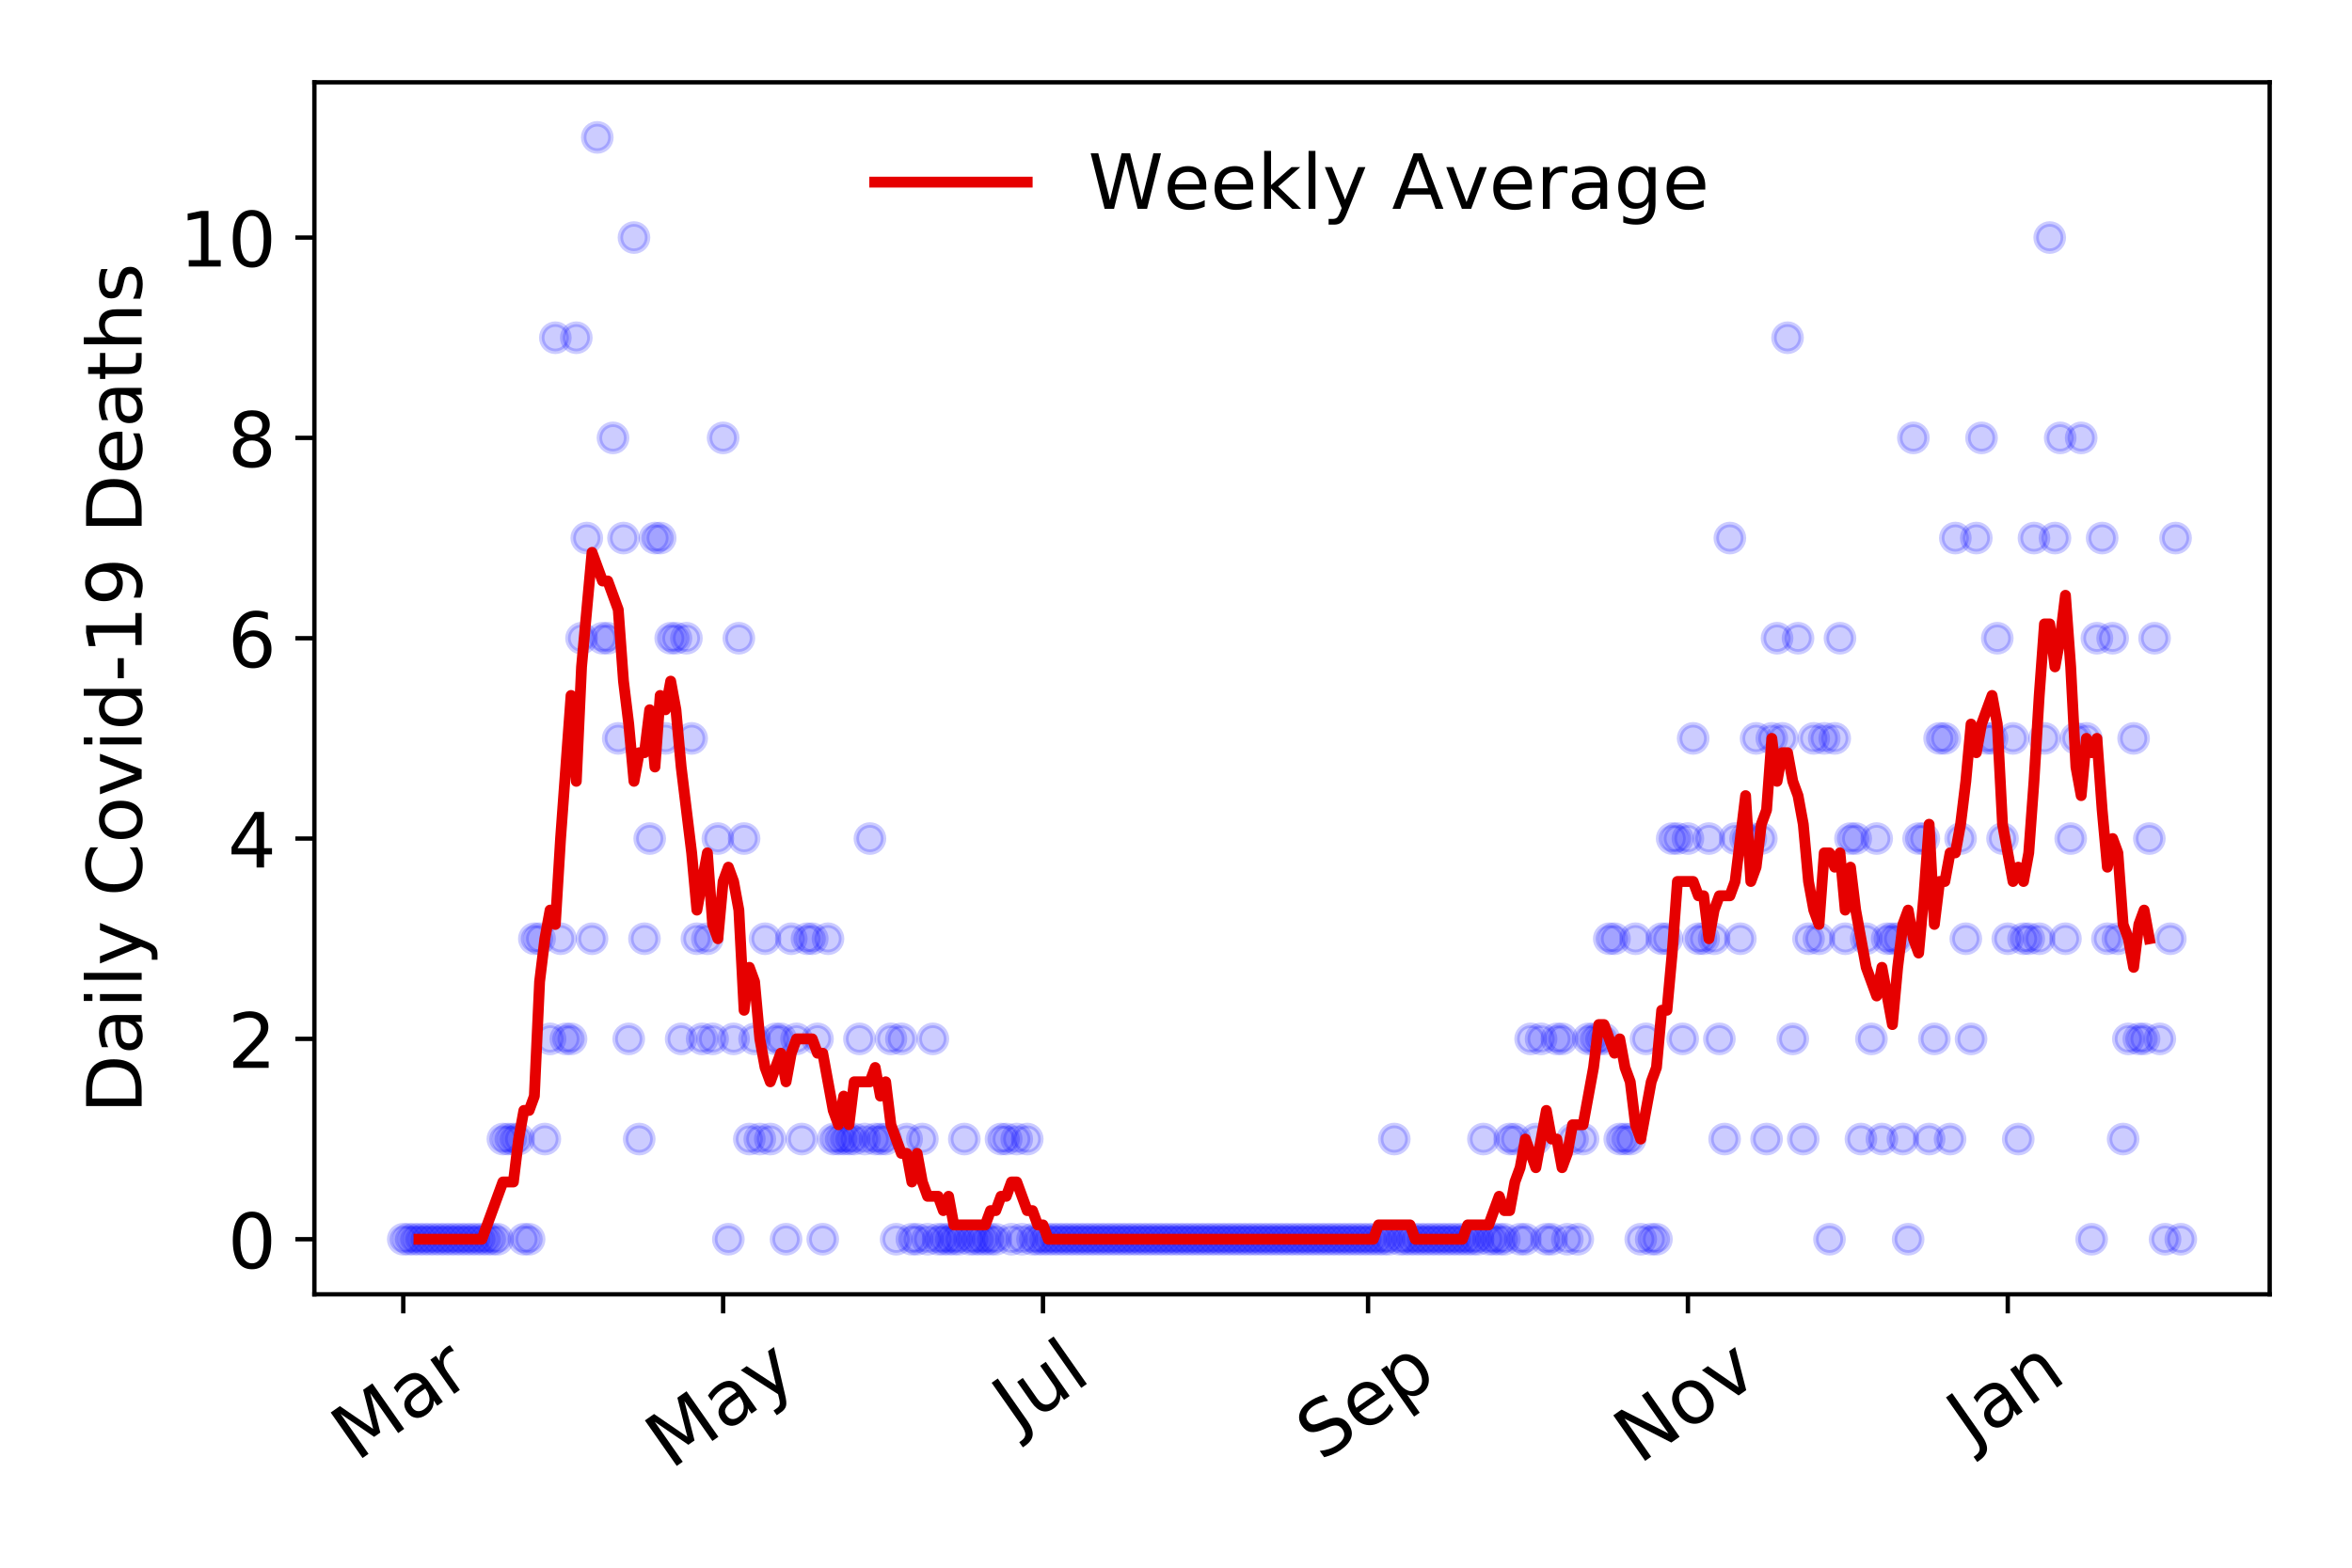 <?xml version="1.0" encoding="utf-8" standalone="no"?>
<!DOCTYPE svg PUBLIC "-//W3C//DTD SVG 1.1//EN"
  "http://www.w3.org/Graphics/SVG/1.1/DTD/svg11.dtd">
<!-- Created with matplotlib (https://matplotlib.org/) -->
<svg height="288pt" version="1.1" viewBox="0 0 432 288" width="432pt" xmlns="http://www.w3.org/2000/svg" xmlns:xlink="http://www.w3.org/1999/xlink">
 <defs>
  <style type="text/css">
*{stroke-linecap:butt;stroke-linejoin:round;}
  </style>
 </defs>
 <g id="figure_1">
  <g id="patch_1">
   <path d="M 0 288 
L 432 288 
L 432 0 
L 0 0 
z
" style="fill:#ffffff;"/>
  </g>
  <g id="axes_1">
   <g id="patch_2">
    <path d="M 57.745 237.778 
L 416.88 237.778 
L 416.88 15.12 
L 57.745 15.12 
z
" style="fill:#ffffff;"/>
   </g>
   <g id="matplotlib.axis_1">
    <g id="xtick_1">
     <g id="line2d_1">
      <defs>
       <path d="M 0 0 
L 0 3.5 
" id="m0570946a96" style="stroke:#000000;stroke-width:0.8;"/>
      </defs>
      <g>
       <use style="stroke:#000000;stroke-width:0.8;" x="74.069" xlink:href="#m0570946a96" y="237.778"/>
      </g>
     </g>
     <g id="text_1">
      <!-- Mar -->
      <defs>
       <path d="M 9.812 72.906 
L 24.516 72.906 
L 43.109 23.297 
L 61.812 72.906 
L 76.516 72.906 
L 76.516 0 
L 66.891 0 
L 66.891 64.016 
L 48.094 14.016 
L 38.188 14.016 
L 19.391 64.016 
L 19.391 0 
L 9.812 0 
z
" id="DejaVuSans-77"/>
       <path d="M 34.281 27.484 
Q 23.391 27.484 19.188 25 
Q 14.984 22.516 14.984 16.5 
Q 14.984 11.719 18.141 8.906 
Q 21.297 6.109 26.703 6.109 
Q 34.188 6.109 38.703 11.406 
Q 43.219 16.703 43.219 25.484 
L 43.219 27.484 
z
M 52.203 31.203 
L 52.203 0 
L 43.219 0 
L 43.219 8.297 
Q 40.141 3.328 35.547 0.953 
Q 30.953 -1.422 24.312 -1.422 
Q 15.922 -1.422 10.953 3.297 
Q 6 8.016 6 15.922 
Q 6 25.141 12.172 29.828 
Q 18.359 34.516 30.609 34.516 
L 43.219 34.516 
L 43.219 35.406 
Q 43.219 41.609 39.141 45 
Q 35.062 48.391 27.688 48.391 
Q 23 48.391 18.547 47.266 
Q 14.109 46.141 10.016 43.891 
L 10.016 52.203 
Q 14.938 54.109 19.578 55.047 
Q 24.219 56 28.609 56 
Q 40.484 56 46.344 49.844 
Q 52.203 43.703 52.203 31.203 
z
" id="DejaVuSans-97"/>
       <path d="M 41.109 46.297 
Q 39.594 47.172 37.812 47.578 
Q 36.031 48 33.891 48 
Q 26.266 48 22.188 43.047 
Q 18.109 38.094 18.109 28.812 
L 18.109 0 
L 9.078 0 
L 9.078 54.688 
L 18.109 54.688 
L 18.109 46.188 
Q 20.953 51.172 25.484 53.578 
Q 30.031 56 36.531 56 
Q 37.453 56 38.578 55.875 
Q 39.703 55.766 41.062 55.516 
z
" id="DejaVuSans-114"/>
      </defs>
      <g transform="translate(65.467 268.643)rotate(-35)scale(0.14 -0.14)">
       <use xlink:href="#DejaVuSans-77"/>
       <use x="86.279" xlink:href="#DejaVuSans-97"/>
       <use x="147.559" xlink:href="#DejaVuSans-114"/>
      </g>
     </g>
    </g>
    <g id="xtick_2">
     <g id="line2d_2">
      <g>
       <use style="stroke:#000000;stroke-width:0.8;" x="132.818" xlink:href="#m0570946a96" y="237.778"/>
      </g>
     </g>
     <g id="text_2">
      <!-- May -->
      <defs>
       <path d="M 32.172 -5.078 
Q 28.375 -14.844 24.75 -17.812 
Q 21.141 -20.797 15.094 -20.797 
L 7.906 -20.797 
L 7.906 -13.281 
L 13.188 -13.281 
Q 16.891 -13.281 18.938 -11.516 
Q 21 -9.766 23.484 -3.219 
L 25.094 0.875 
L 2.984 54.688 
L 12.5 54.688 
L 29.594 11.922 
L 46.688 54.688 
L 56.203 54.688 
z
" id="DejaVuSans-121"/>
      </defs>
      <g transform="translate(123.178 270.094)rotate(-35)scale(0.14 -0.14)">
       <use xlink:href="#DejaVuSans-77"/>
       <use x="86.279" xlink:href="#DejaVuSans-97"/>
       <use x="147.559" xlink:href="#DejaVuSans-121"/>
      </g>
     </g>
    </g>
    <g id="xtick_3">
     <g id="line2d_3">
      <g>
       <use style="stroke:#000000;stroke-width:0.8;" x="191.566" xlink:href="#m0570946a96" y="237.778"/>
      </g>
     </g>
     <g id="text_3">
      <!-- Jul -->
      <defs>
       <path d="M 9.812 72.906 
L 19.672 72.906 
L 19.672 5.078 
Q 19.672 -8.109 14.672 -14.062 
Q 9.672 -20.016 -1.422 -20.016 
L -5.172 -20.016 
L -5.172 -11.719 
L -2.094 -11.719 
Q 4.438 -11.719 7.125 -8.047 
Q 9.812 -4.391 9.812 5.078 
z
" id="DejaVuSans-74"/>
       <path d="M 8.5 21.578 
L 8.5 54.688 
L 17.484 54.688 
L 17.484 21.922 
Q 17.484 14.156 20.5 10.266 
Q 23.531 6.391 29.594 6.391 
Q 36.859 6.391 41.078 11.031 
Q 45.312 15.672 45.312 23.688 
L 45.312 54.688 
L 54.297 54.688 
L 54.297 0 
L 45.312 0 
L 45.312 8.406 
Q 42.047 3.422 37.719 1 
Q 33.406 -1.422 27.688 -1.422 
Q 18.266 -1.422 13.375 4.438 
Q 8.5 10.297 8.5 21.578 
z
M 31.109 56 
z
" id="DejaVuSans-117"/>
       <path d="M 9.422 75.984 
L 18.406 75.984 
L 18.406 0 
L 9.422 0 
z
" id="DejaVuSans-108"/>
      </defs>
      <g transform="translate(186.863 263.181)rotate(-35)scale(0.14 -0.14)">
       <use xlink:href="#DejaVuSans-74"/>
       <use x="29.492" xlink:href="#DejaVuSans-117"/>
       <use x="92.871" xlink:href="#DejaVuSans-108"/>
      </g>
     </g>
    </g>
    <g id="xtick_4">
     <g id="line2d_4">
      <g>
       <use style="stroke:#000000;stroke-width:0.8;" x="251.277" xlink:href="#m0570946a96" y="237.778"/>
      </g>
     </g>
     <g id="text_4">
      <!-- Sep -->
      <defs>
       <path d="M 53.516 70.516 
L 53.516 60.891 
Q 47.906 63.578 42.922 64.891 
Q 37.938 66.219 33.297 66.219 
Q 25.25 66.219 20.875 63.094 
Q 16.5 59.969 16.5 54.203 
Q 16.5 49.359 19.406 46.891 
Q 22.312 44.438 30.422 42.922 
L 36.375 41.703 
Q 47.406 39.594 52.656 34.297 
Q 57.906 29 57.906 20.125 
Q 57.906 9.516 50.797 4.047 
Q 43.703 -1.422 29.984 -1.422 
Q 24.812 -1.422 18.969 -0.25 
Q 13.141 0.922 6.891 3.219 
L 6.891 13.375 
Q 12.891 10.016 18.656 8.297 
Q 24.422 6.594 29.984 6.594 
Q 38.422 6.594 43.016 9.906 
Q 47.609 13.234 47.609 19.391 
Q 47.609 24.75 44.312 27.781 
Q 41.016 30.812 33.5 32.328 
L 27.484 33.5 
Q 16.453 35.688 11.516 40.375 
Q 6.594 45.062 6.594 53.422 
Q 6.594 63.094 13.406 68.656 
Q 20.219 74.219 32.172 74.219 
Q 37.312 74.219 42.625 73.281 
Q 47.953 72.359 53.516 70.516 
z
" id="DejaVuSans-83"/>
       <path d="M 56.203 29.594 
L 56.203 25.203 
L 14.891 25.203 
Q 15.484 15.922 20.484 11.062 
Q 25.484 6.203 34.422 6.203 
Q 39.594 6.203 44.453 7.469 
Q 49.312 8.734 54.109 11.281 
L 54.109 2.781 
Q 49.266 0.734 44.188 -0.344 
Q 39.109 -1.422 33.891 -1.422 
Q 20.797 -1.422 13.156 6.188 
Q 5.516 13.812 5.516 26.812 
Q 5.516 40.234 12.766 48.109 
Q 20.016 56 32.328 56 
Q 43.359 56 49.781 48.891 
Q 56.203 41.797 56.203 29.594 
z
M 47.219 32.234 
Q 47.125 39.594 43.094 43.984 
Q 39.062 48.391 32.422 48.391 
Q 24.906 48.391 20.391 44.141 
Q 15.875 39.891 15.188 32.172 
z
" id="DejaVuSans-101"/>
       <path d="M 18.109 8.203 
L 18.109 -20.797 
L 9.078 -20.797 
L 9.078 54.688 
L 18.109 54.688 
L 18.109 46.391 
Q 20.953 51.266 25.266 53.625 
Q 29.594 56 35.594 56 
Q 45.562 56 51.781 48.094 
Q 58.016 40.188 58.016 27.297 
Q 58.016 14.406 51.781 6.484 
Q 45.562 -1.422 35.594 -1.422 
Q 29.594 -1.422 25.266 0.953 
Q 20.953 3.328 18.109 8.203 
z
M 48.688 27.297 
Q 48.688 37.203 44.609 42.844 
Q 40.531 48.484 33.406 48.484 
Q 26.266 48.484 22.188 42.844 
Q 18.109 37.203 18.109 27.297 
Q 18.109 17.391 22.188 11.75 
Q 26.266 6.109 33.406 6.109 
Q 40.531 6.109 44.609 11.75 
Q 48.688 17.391 48.688 27.297 
z
" id="DejaVuSans-112"/>
      </defs>
      <g transform="translate(242.684 268.629)rotate(-35)scale(0.14 -0.14)">
       <use xlink:href="#DejaVuSans-83"/>
       <use x="63.477" xlink:href="#DejaVuSans-101"/>
       <use x="125" xlink:href="#DejaVuSans-112"/>
      </g>
     </g>
    </g>
    <g id="xtick_5">
     <g id="line2d_5">
      <g>
       <use style="stroke:#000000;stroke-width:0.8;" x="310.026" xlink:href="#m0570946a96" y="237.778"/>
      </g>
     </g>
     <g id="text_5">
      <!-- Nov -->
      <defs>
       <path d="M 9.812 72.906 
L 23.094 72.906 
L 55.422 11.922 
L 55.422 72.906 
L 64.984 72.906 
L 64.984 0 
L 51.703 0 
L 19.391 60.984 
L 19.391 0 
L 9.812 0 
z
" id="DejaVuSans-78"/>
       <path d="M 30.609 48.391 
Q 23.391 48.391 19.188 42.75 
Q 14.984 37.109 14.984 27.297 
Q 14.984 17.484 19.156 11.844 
Q 23.344 6.203 30.609 6.203 
Q 37.797 6.203 41.984 11.859 
Q 46.188 17.531 46.188 27.297 
Q 46.188 37.016 41.984 42.703 
Q 37.797 48.391 30.609 48.391 
z
M 30.609 56 
Q 42.328 56 49.016 48.375 
Q 55.719 40.766 55.719 27.297 
Q 55.719 13.875 49.016 6.219 
Q 42.328 -1.422 30.609 -1.422 
Q 18.844 -1.422 12.172 6.219 
Q 5.516 13.875 5.516 27.297 
Q 5.516 40.766 12.172 48.375 
Q 18.844 56 30.609 56 
z
" id="DejaVuSans-111"/>
       <path d="M 2.984 54.688 
L 12.5 54.688 
L 29.594 8.797 
L 46.688 54.688 
L 56.203 54.688 
L 35.688 0 
L 23.484 0 
z
" id="DejaVuSans-118"/>
      </defs>
      <g transform="translate(301.049 269.166)rotate(-35)scale(0.14 -0.14)">
       <use xlink:href="#DejaVuSans-78"/>
       <use x="74.805" xlink:href="#DejaVuSans-111"/>
       <use x="135.986" xlink:href="#DejaVuSans-118"/>
      </g>
     </g>
    </g>
    <g id="xtick_6">
     <g id="line2d_6">
      <g>
       <use style="stroke:#000000;stroke-width:0.8;" x="368.774" xlink:href="#m0570946a96" y="237.778"/>
      </g>
     </g>
     <g id="text_6">
      <!-- Jan -->
      <defs>
       <path d="M 54.891 33.016 
L 54.891 0 
L 45.906 0 
L 45.906 32.719 
Q 45.906 40.484 42.875 44.328 
Q 39.844 48.188 33.797 48.188 
Q 26.516 48.188 22.312 43.547 
Q 18.109 38.922 18.109 30.906 
L 18.109 0 
L 9.078 0 
L 9.078 54.688 
L 18.109 54.688 
L 18.109 46.188 
Q 21.344 51.125 25.703 53.562 
Q 30.078 56 35.797 56 
Q 45.219 56 50.047 50.172 
Q 54.891 44.344 54.891 33.016 
z
" id="DejaVuSans-110"/>
      </defs>
      <g transform="translate(362.15 265.871)rotate(-35)scale(0.14 -0.14)">
       <use xlink:href="#DejaVuSans-74"/>
       <use x="29.492" xlink:href="#DejaVuSans-97"/>
       <use x="90.771" xlink:href="#DejaVuSans-110"/>
      </g>
     </g>
    </g>
   </g>
   <g id="matplotlib.axis_2">
    <g id="ytick_1">
     <g id="line2d_7">
      <defs>
       <path d="M 0 0 
L -3.5 0 
" id="m619b33ebcf" style="stroke:#000000;stroke-width:0.8;"/>
      </defs>
      <g>
       <use style="stroke:#000000;stroke-width:0.8;" x="57.745" xlink:href="#m619b33ebcf" y="227.657"/>
      </g>
     </g>
     <g id="text_7">
      <!-- 0 -->
      <defs>
       <path d="M 31.781 66.406 
Q 24.172 66.406 20.328 58.906 
Q 16.5 51.422 16.5 36.375 
Q 16.5 21.391 20.328 13.891 
Q 24.172 6.391 31.781 6.391 
Q 39.453 6.391 43.281 13.891 
Q 47.125 21.391 47.125 36.375 
Q 47.125 51.422 43.281 58.906 
Q 39.453 66.406 31.781 66.406 
z
M 31.781 74.219 
Q 44.047 74.219 50.516 64.516 
Q 56.984 54.828 56.984 36.375 
Q 56.984 17.969 50.516 8.266 
Q 44.047 -1.422 31.781 -1.422 
Q 19.531 -1.422 13.062 8.266 
Q 6.594 17.969 6.594 36.375 
Q 6.594 54.828 13.062 64.516 
Q 19.531 74.219 31.781 74.219 
z
" id="DejaVuSans-48"/>
      </defs>
      <g transform="translate(41.837 232.976)scale(0.14 -0.14)">
       <use xlink:href="#DejaVuSans-48"/>
      </g>
     </g>
    </g>
    <g id="ytick_2">
     <g id="line2d_8">
      <g>
       <use style="stroke:#000000;stroke-width:0.8;" x="57.745" xlink:href="#m619b33ebcf" y="190.854"/>
      </g>
     </g>
     <g id="text_8">
      <!-- 2 -->
      <defs>
       <path d="M 19.188 8.297 
L 53.609 8.297 
L 53.609 0 
L 7.328 0 
L 7.328 8.297 
Q 12.938 14.109 22.625 23.891 
Q 32.328 33.688 34.812 36.531 
Q 39.547 41.844 41.422 45.531 
Q 43.312 49.219 43.312 52.781 
Q 43.312 58.594 39.234 62.25 
Q 35.156 65.922 28.609 65.922 
Q 23.969 65.922 18.812 64.312 
Q 13.672 62.703 7.812 59.422 
L 7.812 69.391 
Q 13.766 71.781 18.938 73 
Q 24.125 74.219 28.422 74.219 
Q 39.75 74.219 46.484 68.547 
Q 53.219 62.891 53.219 53.422 
Q 53.219 48.922 51.531 44.891 
Q 49.859 40.875 45.406 35.406 
Q 44.188 33.984 37.641 27.219 
Q 31.109 20.453 19.188 8.297 
z
" id="DejaVuSans-50"/>
      </defs>
      <g transform="translate(41.837 196.173)scale(0.14 -0.14)">
       <use xlink:href="#DejaVuSans-50"/>
      </g>
     </g>
    </g>
    <g id="ytick_3">
     <g id="line2d_9">
      <g>
       <use style="stroke:#000000;stroke-width:0.8;" x="57.745" xlink:href="#m619b33ebcf" y="154.051"/>
      </g>
     </g>
     <g id="text_9">
      <!-- 4 -->
      <defs>
       <path d="M 37.797 64.312 
L 12.891 25.391 
L 37.797 25.391 
z
M 35.203 72.906 
L 47.609 72.906 
L 47.609 25.391 
L 58.016 25.391 
L 58.016 17.188 
L 47.609 17.188 
L 47.609 0 
L 37.797 0 
L 37.797 17.188 
L 4.891 17.188 
L 4.891 26.703 
z
" id="DejaVuSans-52"/>
      </defs>
      <g transform="translate(41.837 159.37)scale(0.14 -0.14)">
       <use xlink:href="#DejaVuSans-52"/>
      </g>
     </g>
    </g>
    <g id="ytick_4">
     <g id="line2d_10">
      <g>
       <use style="stroke:#000000;stroke-width:0.8;" x="57.745" xlink:href="#m619b33ebcf" y="117.248"/>
      </g>
     </g>
     <g id="text_10">
      <!-- 6 -->
      <defs>
       <path d="M 33.016 40.375 
Q 26.375 40.375 22.484 35.828 
Q 18.609 31.297 18.609 23.391 
Q 18.609 15.531 22.484 10.953 
Q 26.375 6.391 33.016 6.391 
Q 39.656 6.391 43.531 10.953 
Q 47.406 15.531 47.406 23.391 
Q 47.406 31.297 43.531 35.828 
Q 39.656 40.375 33.016 40.375 
z
M 52.594 71.297 
L 52.594 62.312 
Q 48.875 64.062 45.094 64.984 
Q 41.312 65.922 37.594 65.922 
Q 27.828 65.922 22.672 59.328 
Q 17.531 52.734 16.797 39.406 
Q 19.672 43.656 24.016 45.922 
Q 28.375 48.188 33.594 48.188 
Q 44.578 48.188 50.953 41.516 
Q 57.328 34.859 57.328 23.391 
Q 57.328 12.156 50.688 5.359 
Q 44.047 -1.422 33.016 -1.422 
Q 20.359 -1.422 13.672 8.266 
Q 6.984 17.969 6.984 36.375 
Q 6.984 53.656 15.188 63.938 
Q 23.391 74.219 37.203 74.219 
Q 40.922 74.219 44.703 73.484 
Q 48.484 72.75 52.594 71.297 
z
" id="DejaVuSans-54"/>
      </defs>
      <g transform="translate(41.837 122.567)scale(0.14 -0.14)">
       <use xlink:href="#DejaVuSans-54"/>
      </g>
     </g>
    </g>
    <g id="ytick_5">
     <g id="line2d_11">
      <g>
       <use style="stroke:#000000;stroke-width:0.8;" x="57.745" xlink:href="#m619b33ebcf" y="80.445"/>
      </g>
     </g>
     <g id="text_11">
      <!-- 8 -->
      <defs>
       <path d="M 31.781 34.625 
Q 24.75 34.625 20.719 30.859 
Q 16.703 27.094 16.703 20.516 
Q 16.703 13.922 20.719 10.156 
Q 24.75 6.391 31.781 6.391 
Q 38.812 6.391 42.859 10.172 
Q 46.922 13.969 46.922 20.516 
Q 46.922 27.094 42.891 30.859 
Q 38.875 34.625 31.781 34.625 
z
M 21.922 38.812 
Q 15.578 40.375 12.031 44.719 
Q 8.5 49.078 8.5 55.328 
Q 8.5 64.062 14.719 69.141 
Q 20.953 74.219 31.781 74.219 
Q 42.672 74.219 48.875 69.141 
Q 55.078 64.062 55.078 55.328 
Q 55.078 49.078 51.531 44.719 
Q 48 40.375 41.703 38.812 
Q 48.828 37.156 52.797 32.312 
Q 56.781 27.484 56.781 20.516 
Q 56.781 9.906 50.312 4.234 
Q 43.844 -1.422 31.781 -1.422 
Q 19.734 -1.422 13.25 4.234 
Q 6.781 9.906 6.781 20.516 
Q 6.781 27.484 10.781 32.312 
Q 14.797 37.156 21.922 38.812 
z
M 18.312 54.391 
Q 18.312 48.734 21.844 45.562 
Q 25.391 42.391 31.781 42.391 
Q 38.141 42.391 41.719 45.562 
Q 45.312 48.734 45.312 54.391 
Q 45.312 60.062 41.719 63.234 
Q 38.141 66.406 31.781 66.406 
Q 25.391 66.406 21.844 63.234 
Q 18.312 60.062 18.312 54.391 
z
" id="DejaVuSans-56"/>
      </defs>
      <g transform="translate(41.837 85.764)scale(0.14 -0.14)">
       <use xlink:href="#DejaVuSans-56"/>
      </g>
     </g>
    </g>
    <g id="ytick_6">
     <g id="line2d_12">
      <g>
       <use style="stroke:#000000;stroke-width:0.8;" x="57.745" xlink:href="#m619b33ebcf" y="43.642"/>
      </g>
     </g>
     <g id="text_12">
      <!-- 10 -->
      <defs>
       <path d="M 12.406 8.297 
L 28.516 8.297 
L 28.516 63.922 
L 10.984 60.406 
L 10.984 69.391 
L 28.422 72.906 
L 38.281 72.906 
L 38.281 8.297 
L 54.391 8.297 
L 54.391 0 
L 12.406 0 
z
" id="DejaVuSans-49"/>
      </defs>
      <g transform="translate(32.93 48.961)scale(0.14 -0.14)">
       <use xlink:href="#DejaVuSans-49"/>
       <use x="63.623" xlink:href="#DejaVuSans-48"/>
      </g>
     </g>
    </g>
    <g id="text_13">
     <!-- Daily Covid-19 Deaths -->
     <defs>
      <path d="M 19.672 64.797 
L 19.672 8.109 
L 31.594 8.109 
Q 46.688 8.109 53.688 14.938 
Q 60.688 21.781 60.688 36.531 
Q 60.688 51.172 53.688 57.984 
Q 46.688 64.797 31.594 64.797 
z
M 9.812 72.906 
L 30.078 72.906 
Q 51.266 72.906 61.172 64.094 
Q 71.094 55.281 71.094 36.531 
Q 71.094 17.672 61.125 8.828 
Q 51.172 0 30.078 0 
L 9.812 0 
z
" id="DejaVuSans-68"/>
      <path d="M 9.422 54.688 
L 18.406 54.688 
L 18.406 0 
L 9.422 0 
z
M 9.422 75.984 
L 18.406 75.984 
L 18.406 64.594 
L 9.422 64.594 
z
" id="DejaVuSans-105"/>
      <path id="DejaVuSans-32"/>
      <path d="M 64.406 67.281 
L 64.406 56.891 
Q 59.422 61.531 53.781 63.812 
Q 48.141 66.109 41.797 66.109 
Q 29.297 66.109 22.656 58.469 
Q 16.016 50.828 16.016 36.375 
Q 16.016 21.969 22.656 14.328 
Q 29.297 6.688 41.797 6.688 
Q 48.141 6.688 53.781 8.984 
Q 59.422 11.281 64.406 15.922 
L 64.406 5.609 
Q 59.234 2.094 53.438 0.328 
Q 47.656 -1.422 41.219 -1.422 
Q 24.656 -1.422 15.125 8.703 
Q 5.609 18.844 5.609 36.375 
Q 5.609 53.953 15.125 64.078 
Q 24.656 74.219 41.219 74.219 
Q 47.75 74.219 53.531 72.484 
Q 59.328 70.75 64.406 67.281 
z
" id="DejaVuSans-67"/>
      <path d="M 45.406 46.391 
L 45.406 75.984 
L 54.391 75.984 
L 54.391 0 
L 45.406 0 
L 45.406 8.203 
Q 42.578 3.328 38.25 0.953 
Q 33.938 -1.422 27.875 -1.422 
Q 17.969 -1.422 11.734 6.484 
Q 5.516 14.406 5.516 27.297 
Q 5.516 40.188 11.734 48.094 
Q 17.969 56 27.875 56 
Q 33.938 56 38.25 53.625 
Q 42.578 51.266 45.406 46.391 
z
M 14.797 27.297 
Q 14.797 17.391 18.875 11.75 
Q 22.953 6.109 30.078 6.109 
Q 37.203 6.109 41.297 11.75 
Q 45.406 17.391 45.406 27.297 
Q 45.406 37.203 41.297 42.844 
Q 37.203 48.484 30.078 48.484 
Q 22.953 48.484 18.875 42.844 
Q 14.797 37.203 14.797 27.297 
z
" id="DejaVuSans-100"/>
      <path d="M 4.891 31.391 
L 31.203 31.391 
L 31.203 23.391 
L 4.891 23.391 
z
" id="DejaVuSans-45"/>
      <path d="M 10.984 1.516 
L 10.984 10.5 
Q 14.703 8.734 18.5 7.812 
Q 22.312 6.891 25.984 6.891 
Q 35.75 6.891 40.891 13.453 
Q 46.047 20.016 46.781 33.406 
Q 43.953 29.203 39.594 26.953 
Q 35.25 24.703 29.984 24.703 
Q 19.047 24.703 12.672 31.312 
Q 6.297 37.938 6.297 49.422 
Q 6.297 60.641 12.938 67.422 
Q 19.578 74.219 30.609 74.219 
Q 43.266 74.219 49.922 64.516 
Q 56.594 54.828 56.594 36.375 
Q 56.594 19.141 48.406 8.859 
Q 40.234 -1.422 26.422 -1.422 
Q 22.703 -1.422 18.891 -0.688 
Q 15.094 0.047 10.984 1.516 
z
M 30.609 32.422 
Q 37.25 32.422 41.125 36.953 
Q 45.016 41.5 45.016 49.422 
Q 45.016 57.281 41.125 61.844 
Q 37.25 66.406 30.609 66.406 
Q 23.969 66.406 20.094 61.844 
Q 16.219 57.281 16.219 49.422 
Q 16.219 41.5 20.094 36.953 
Q 23.969 32.422 30.609 32.422 
z
" id="DejaVuSans-57"/>
      <path d="M 18.312 70.219 
L 18.312 54.688 
L 36.812 54.688 
L 36.812 47.703 
L 18.312 47.703 
L 18.312 18.016 
Q 18.312 11.328 20.141 9.422 
Q 21.969 7.516 27.594 7.516 
L 36.812 7.516 
L 36.812 0 
L 27.594 0 
Q 17.188 0 13.234 3.875 
Q 9.281 7.766 9.281 18.016 
L 9.281 47.703 
L 2.688 47.703 
L 2.688 54.688 
L 9.281 54.688 
L 9.281 70.219 
z
" id="DejaVuSans-116"/>
      <path d="M 54.891 33.016 
L 54.891 0 
L 45.906 0 
L 45.906 32.719 
Q 45.906 40.484 42.875 44.328 
Q 39.844 48.188 33.797 48.188 
Q 26.516 48.188 22.312 43.547 
Q 18.109 38.922 18.109 30.906 
L 18.109 0 
L 9.078 0 
L 9.078 75.984 
L 18.109 75.984 
L 18.109 46.188 
Q 21.344 51.125 25.703 53.562 
Q 30.078 56 35.797 56 
Q 45.219 56 50.047 50.172 
Q 54.891 44.344 54.891 33.016 
z
" id="DejaVuSans-104"/>
      <path d="M 44.281 53.078 
L 44.281 44.578 
Q 40.484 46.531 36.375 47.5 
Q 32.281 48.484 27.875 48.484 
Q 21.188 48.484 17.844 46.438 
Q 14.5 44.391 14.5 40.281 
Q 14.5 37.156 16.891 35.375 
Q 19.281 33.594 26.516 31.984 
L 29.594 31.297 
Q 39.156 29.25 43.188 25.516 
Q 47.219 21.781 47.219 15.094 
Q 47.219 7.469 41.188 3.016 
Q 35.156 -1.422 24.609 -1.422 
Q 20.219 -1.422 15.453 -0.562 
Q 10.688 0.297 5.422 2 
L 5.422 11.281 
Q 10.406 8.688 15.234 7.391 
Q 20.062 6.109 24.812 6.109 
Q 31.156 6.109 34.562 8.281 
Q 37.984 10.453 37.984 14.406 
Q 37.984 18.062 35.516 20.016 
Q 33.062 21.969 24.703 23.781 
L 21.578 24.516 
Q 13.234 26.266 9.516 29.906 
Q 5.812 33.547 5.812 39.891 
Q 5.812 47.609 11.281 51.797 
Q 16.75 56 26.812 56 
Q 31.781 56 36.172 55.266 
Q 40.578 54.547 44.281 53.078 
z
" id="DejaVuSans-115"/>
     </defs>
     <g transform="translate(26.018 204.56)rotate(-90)scale(0.14 -0.14)">
      <use xlink:href="#DejaVuSans-68"/>
      <use x="77.002" xlink:href="#DejaVuSans-97"/>
      <use x="138.281" xlink:href="#DejaVuSans-105"/>
      <use x="166.064" xlink:href="#DejaVuSans-108"/>
      <use x="193.848" xlink:href="#DejaVuSans-121"/>
      <use x="253.027" xlink:href="#DejaVuSans-32"/>
      <use x="284.814" xlink:href="#DejaVuSans-67"/>
      <use x="354.639" xlink:href="#DejaVuSans-111"/>
      <use x="415.82" xlink:href="#DejaVuSans-118"/>
      <use x="475" xlink:href="#DejaVuSans-105"/>
      <use x="502.783" xlink:href="#DejaVuSans-100"/>
      <use x="566.26" xlink:href="#DejaVuSans-45"/>
      <use x="602.344" xlink:href="#DejaVuSans-49"/>
      <use x="665.967" xlink:href="#DejaVuSans-57"/>
      <use x="729.59" xlink:href="#DejaVuSans-32"/>
      <use x="761.377" xlink:href="#DejaVuSans-68"/>
      <use x="838.379" xlink:href="#DejaVuSans-101"/>
      <use x="899.902" xlink:href="#DejaVuSans-97"/>
      <use x="961.182" xlink:href="#DejaVuSans-116"/>
      <use x="1000.391" xlink:href="#DejaVuSans-104"/>
      <use x="1063.77" xlink:href="#DejaVuSans-115"/>
     </g>
    </g>
   </g>
   <g id="line2d_13">
    <defs>
     <path d="M 0 2.5 
C 0.663 2.5 1.299 2.237 1.768 1.768 
C 2.237 1.299 2.5 0.663 2.5 0 
C 2.5 -0.663 2.237 -1.299 1.768 -1.768 
C 1.299 -2.237 0.663 -2.5 0 -2.5 
C -0.663 -2.5 -1.299 -2.237 -1.768 -1.768 
C -2.237 -1.299 -2.5 -0.663 -2.5 0 
C -2.5 0.663 -2.237 1.299 -1.768 1.768 
C -1.299 2.237 -0.663 2.5 0 2.5 
z
" id="mc27902aa95" style="stroke:#0000ff;stroke-opacity:0.2;"/>
    </defs>
    <g clip-path="url(#p7116d0d948)">
     <use style="fill:#0000ff;fill-opacity:0.2;stroke:#0000ff;stroke-opacity:0.2;" x="74.069" xlink:href="#mc27902aa95" y="227.657"/>
     <use style="fill:#0000ff;fill-opacity:0.2;stroke:#0000ff;stroke-opacity:0.2;" x="75.032" xlink:href="#mc27902aa95" y="227.657"/>
     <use style="fill:#0000ff;fill-opacity:0.2;stroke:#0000ff;stroke-opacity:0.2;" x="75.995" xlink:href="#mc27902aa95" y="227.657"/>
     <use style="fill:#0000ff;fill-opacity:0.2;stroke:#0000ff;stroke-opacity:0.2;" x="76.959" xlink:href="#mc27902aa95" y="227.657"/>
     <use style="fill:#0000ff;fill-opacity:0.2;stroke:#0000ff;stroke-opacity:0.2;" x="77.922" xlink:href="#mc27902aa95" y="227.657"/>
     <use style="fill:#0000ff;fill-opacity:0.2;stroke:#0000ff;stroke-opacity:0.2;" x="78.885" xlink:href="#mc27902aa95" y="227.657"/>
     <use style="fill:#0000ff;fill-opacity:0.2;stroke:#0000ff;stroke-opacity:0.2;" x="79.848" xlink:href="#mc27902aa95" y="227.657"/>
     <use style="fill:#0000ff;fill-opacity:0.2;stroke:#0000ff;stroke-opacity:0.2;" x="80.811" xlink:href="#mc27902aa95" y="227.657"/>
     <use style="fill:#0000ff;fill-opacity:0.2;stroke:#0000ff;stroke-opacity:0.2;" x="81.774" xlink:href="#mc27902aa95" y="227.657"/>
     <use style="fill:#0000ff;fill-opacity:0.2;stroke:#0000ff;stroke-opacity:0.2;" x="82.737" xlink:href="#mc27902aa95" y="227.657"/>
     <use style="fill:#0000ff;fill-opacity:0.2;stroke:#0000ff;stroke-opacity:0.2;" x="83.7" xlink:href="#mc27902aa95" y="227.657"/>
     <use style="fill:#0000ff;fill-opacity:0.2;stroke:#0000ff;stroke-opacity:0.2;" x="84.663" xlink:href="#mc27902aa95" y="227.657"/>
     <use style="fill:#0000ff;fill-opacity:0.2;stroke:#0000ff;stroke-opacity:0.2;" x="85.626" xlink:href="#mc27902aa95" y="227.657"/>
     <use style="fill:#0000ff;fill-opacity:0.2;stroke:#0000ff;stroke-opacity:0.2;" x="86.589" xlink:href="#mc27902aa95" y="227.657"/>
     <use style="fill:#0000ff;fill-opacity:0.2;stroke:#0000ff;stroke-opacity:0.2;" x="87.553" xlink:href="#mc27902aa95" y="227.657"/>
     <use style="fill:#0000ff;fill-opacity:0.2;stroke:#0000ff;stroke-opacity:0.2;" x="88.516" xlink:href="#mc27902aa95" y="227.657"/>
     <use style="fill:#0000ff;fill-opacity:0.2;stroke:#0000ff;stroke-opacity:0.2;" x="89.479" xlink:href="#mc27902aa95" y="227.657"/>
     <use style="fill:#0000ff;fill-opacity:0.2;stroke:#0000ff;stroke-opacity:0.2;" x="90.442" xlink:href="#mc27902aa95" y="227.657"/>
     <use style="fill:#0000ff;fill-opacity:0.2;stroke:#0000ff;stroke-opacity:0.2;" x="91.405" xlink:href="#mc27902aa95" y="227.657"/>
     <use style="fill:#0000ff;fill-opacity:0.2;stroke:#0000ff;stroke-opacity:0.2;" x="92.368" xlink:href="#mc27902aa95" y="209.256"/>
     <use style="fill:#0000ff;fill-opacity:0.2;stroke:#0000ff;stroke-opacity:0.2;" x="93.331" xlink:href="#mc27902aa95" y="209.256"/>
     <use style="fill:#0000ff;fill-opacity:0.2;stroke:#0000ff;stroke-opacity:0.2;" x="94.294" xlink:href="#mc27902aa95" y="209.256"/>
     <use style="fill:#0000ff;fill-opacity:0.2;stroke:#0000ff;stroke-opacity:0.2;" x="95.257" xlink:href="#mc27902aa95" y="209.256"/>
     <use style="fill:#0000ff;fill-opacity:0.2;stroke:#0000ff;stroke-opacity:0.2;" x="96.22" xlink:href="#mc27902aa95" y="227.657"/>
     <use style="fill:#0000ff;fill-opacity:0.2;stroke:#0000ff;stroke-opacity:0.2;" x="97.183" xlink:href="#mc27902aa95" y="227.657"/>
     <use style="fill:#0000ff;fill-opacity:0.2;stroke:#0000ff;stroke-opacity:0.2;" x="98.146" xlink:href="#mc27902aa95" y="172.453"/>
     <use style="fill:#0000ff;fill-opacity:0.2;stroke:#0000ff;stroke-opacity:0.2;" x="99.11" xlink:href="#mc27902aa95" y="172.453"/>
     <use style="fill:#0000ff;fill-opacity:0.2;stroke:#0000ff;stroke-opacity:0.2;" x="100.073" xlink:href="#mc27902aa95" y="209.256"/>
     <use style="fill:#0000ff;fill-opacity:0.2;stroke:#0000ff;stroke-opacity:0.2;" x="101.036" xlink:href="#mc27902aa95" y="190.854"/>
     <use style="fill:#0000ff;fill-opacity:0.2;stroke:#0000ff;stroke-opacity:0.2;" x="101.999" xlink:href="#mc27902aa95" y="62.044"/>
     <use style="fill:#0000ff;fill-opacity:0.2;stroke:#0000ff;stroke-opacity:0.2;" x="102.962" xlink:href="#mc27902aa95" y="172.453"/>
     <use style="fill:#0000ff;fill-opacity:0.2;stroke:#0000ff;stroke-opacity:0.2;" x="103.925" xlink:href="#mc27902aa95" y="190.854"/>
     <use style="fill:#0000ff;fill-opacity:0.2;stroke:#0000ff;stroke-opacity:0.2;" x="104.888" xlink:href="#mc27902aa95" y="190.854"/>
     <use style="fill:#0000ff;fill-opacity:0.2;stroke:#0000ff;stroke-opacity:0.2;" x="105.851" xlink:href="#mc27902aa95" y="62.044"/>
     <use style="fill:#0000ff;fill-opacity:0.2;stroke:#0000ff;stroke-opacity:0.2;" x="106.814" xlink:href="#mc27902aa95" y="117.248"/>
     <use style="fill:#0000ff;fill-opacity:0.2;stroke:#0000ff;stroke-opacity:0.2;" x="107.777" xlink:href="#mc27902aa95" y="98.847"/>
     <use style="fill:#0000ff;fill-opacity:0.2;stroke:#0000ff;stroke-opacity:0.2;" x="108.74" xlink:href="#mc27902aa95" y="172.453"/>
     <use style="fill:#0000ff;fill-opacity:0.2;stroke:#0000ff;stroke-opacity:0.2;" x="109.704" xlink:href="#mc27902aa95" y="25.241"/>
     <use style="fill:#0000ff;fill-opacity:0.2;stroke:#0000ff;stroke-opacity:0.2;" x="110.667" xlink:href="#mc27902aa95" y="117.248"/>
     <use style="fill:#0000ff;fill-opacity:0.2;stroke:#0000ff;stroke-opacity:0.2;" x="111.63" xlink:href="#mc27902aa95" y="117.248"/>
     <use style="fill:#0000ff;fill-opacity:0.2;stroke:#0000ff;stroke-opacity:0.2;" x="112.593" xlink:href="#mc27902aa95" y="80.445"/>
     <use style="fill:#0000ff;fill-opacity:0.2;stroke:#0000ff;stroke-opacity:0.2;" x="113.556" xlink:href="#mc27902aa95" y="135.65"/>
     <use style="fill:#0000ff;fill-opacity:0.2;stroke:#0000ff;stroke-opacity:0.2;" x="114.519" xlink:href="#mc27902aa95" y="98.847"/>
     <use style="fill:#0000ff;fill-opacity:0.2;stroke:#0000ff;stroke-opacity:0.2;" x="115.482" xlink:href="#mc27902aa95" y="190.854"/>
     <use style="fill:#0000ff;fill-opacity:0.2;stroke:#0000ff;stroke-opacity:0.2;" x="116.445" xlink:href="#mc27902aa95" y="43.642"/>
     <use style="fill:#0000ff;fill-opacity:0.2;stroke:#0000ff;stroke-opacity:0.2;" x="117.408" xlink:href="#mc27902aa95" y="209.256"/>
     <use style="fill:#0000ff;fill-opacity:0.2;stroke:#0000ff;stroke-opacity:0.2;" x="118.371" xlink:href="#mc27902aa95" y="172.453"/>
     <use style="fill:#0000ff;fill-opacity:0.2;stroke:#0000ff;stroke-opacity:0.2;" x="119.334" xlink:href="#mc27902aa95" y="154.051"/>
     <use style="fill:#0000ff;fill-opacity:0.2;stroke:#0000ff;stroke-opacity:0.2;" x="120.297" xlink:href="#mc27902aa95" y="98.847"/>
     <use style="fill:#0000ff;fill-opacity:0.2;stroke:#0000ff;stroke-opacity:0.2;" x="121.261" xlink:href="#mc27902aa95" y="98.847"/>
     <use style="fill:#0000ff;fill-opacity:0.2;stroke:#0000ff;stroke-opacity:0.2;" x="122.224" xlink:href="#mc27902aa95" y="135.65"/>
     <use style="fill:#0000ff;fill-opacity:0.2;stroke:#0000ff;stroke-opacity:0.2;" x="123.187" xlink:href="#mc27902aa95" y="117.248"/>
     <use style="fill:#0000ff;fill-opacity:0.2;stroke:#0000ff;stroke-opacity:0.2;" x="124.15" xlink:href="#mc27902aa95" y="117.248"/>
     <use style="fill:#0000ff;fill-opacity:0.2;stroke:#0000ff;stroke-opacity:0.2;" x="125.113" xlink:href="#mc27902aa95" y="190.854"/>
     <use style="fill:#0000ff;fill-opacity:0.2;stroke:#0000ff;stroke-opacity:0.2;" x="126.076" xlink:href="#mc27902aa95" y="117.248"/>
     <use style="fill:#0000ff;fill-opacity:0.2;stroke:#0000ff;stroke-opacity:0.2;" x="127.039" xlink:href="#mc27902aa95" y="135.65"/>
     <use style="fill:#0000ff;fill-opacity:0.2;stroke:#0000ff;stroke-opacity:0.2;" x="128.002" xlink:href="#mc27902aa95" y="172.453"/>
     <use style="fill:#0000ff;fill-opacity:0.2;stroke:#0000ff;stroke-opacity:0.2;" x="128.965" xlink:href="#mc27902aa95" y="190.854"/>
     <use style="fill:#0000ff;fill-opacity:0.2;stroke:#0000ff;stroke-opacity:0.2;" x="129.928" xlink:href="#mc27902aa95" y="172.453"/>
     <use style="fill:#0000ff;fill-opacity:0.2;stroke:#0000ff;stroke-opacity:0.2;" x="130.891" xlink:href="#mc27902aa95" y="190.854"/>
     <use style="fill:#0000ff;fill-opacity:0.2;stroke:#0000ff;stroke-opacity:0.2;" x="131.855" xlink:href="#mc27902aa95" y="154.051"/>
     <use style="fill:#0000ff;fill-opacity:0.2;stroke:#0000ff;stroke-opacity:0.2;" x="132.818" xlink:href="#mc27902aa95" y="80.445"/>
     <use style="fill:#0000ff;fill-opacity:0.2;stroke:#0000ff;stroke-opacity:0.2;" x="133.781" xlink:href="#mc27902aa95" y="227.657"/>
     <use style="fill:#0000ff;fill-opacity:0.2;stroke:#0000ff;stroke-opacity:0.2;" x="134.744" xlink:href="#mc27902aa95" y="190.854"/>
     <use style="fill:#0000ff;fill-opacity:0.2;stroke:#0000ff;stroke-opacity:0.2;" x="135.707" xlink:href="#mc27902aa95" y="117.248"/>
     <use style="fill:#0000ff;fill-opacity:0.2;stroke:#0000ff;stroke-opacity:0.2;" x="136.67" xlink:href="#mc27902aa95" y="154.051"/>
     <use style="fill:#0000ff;fill-opacity:0.2;stroke:#0000ff;stroke-opacity:0.2;" x="137.633" xlink:href="#mc27902aa95" y="209.256"/>
     <use style="fill:#0000ff;fill-opacity:0.2;stroke:#0000ff;stroke-opacity:0.2;" x="138.596" xlink:href="#mc27902aa95" y="190.854"/>
     <use style="fill:#0000ff;fill-opacity:0.2;stroke:#0000ff;stroke-opacity:0.2;" x="139.559" xlink:href="#mc27902aa95" y="209.256"/>
     <use style="fill:#0000ff;fill-opacity:0.2;stroke:#0000ff;stroke-opacity:0.2;" x="140.522" xlink:href="#mc27902aa95" y="172.453"/>
     <use style="fill:#0000ff;fill-opacity:0.2;stroke:#0000ff;stroke-opacity:0.2;" x="141.485" xlink:href="#mc27902aa95" y="209.256"/>
     <use style="fill:#0000ff;fill-opacity:0.2;stroke:#0000ff;stroke-opacity:0.2;" x="142.448" xlink:href="#mc27902aa95" y="190.854"/>
     <use style="fill:#0000ff;fill-opacity:0.2;stroke:#0000ff;stroke-opacity:0.2;" x="143.412" xlink:href="#mc27902aa95" y="190.854"/>
     <use style="fill:#0000ff;fill-opacity:0.2;stroke:#0000ff;stroke-opacity:0.2;" x="144.375" xlink:href="#mc27902aa95" y="227.657"/>
     <use style="fill:#0000ff;fill-opacity:0.2;stroke:#0000ff;stroke-opacity:0.2;" x="145.338" xlink:href="#mc27902aa95" y="172.453"/>
     <use style="fill:#0000ff;fill-opacity:0.2;stroke:#0000ff;stroke-opacity:0.2;" x="146.301" xlink:href="#mc27902aa95" y="190.854"/>
     <use style="fill:#0000ff;fill-opacity:0.2;stroke:#0000ff;stroke-opacity:0.2;" x="147.264" xlink:href="#mc27902aa95" y="209.256"/>
     <use style="fill:#0000ff;fill-opacity:0.2;stroke:#0000ff;stroke-opacity:0.2;" x="148.227" xlink:href="#mc27902aa95" y="172.453"/>
     <use style="fill:#0000ff;fill-opacity:0.2;stroke:#0000ff;stroke-opacity:0.2;" x="149.19" xlink:href="#mc27902aa95" y="172.453"/>
     <use style="fill:#0000ff;fill-opacity:0.2;stroke:#0000ff;stroke-opacity:0.2;" x="150.153" xlink:href="#mc27902aa95" y="190.854"/>
     <use style="fill:#0000ff;fill-opacity:0.2;stroke:#0000ff;stroke-opacity:0.2;" x="151.116" xlink:href="#mc27902aa95" y="227.657"/>
     <use style="fill:#0000ff;fill-opacity:0.2;stroke:#0000ff;stroke-opacity:0.2;" x="152.079" xlink:href="#mc27902aa95" y="172.453"/>
     <use style="fill:#0000ff;fill-opacity:0.2;stroke:#0000ff;stroke-opacity:0.2;" x="153.042" xlink:href="#mc27902aa95" y="209.256"/>
     <use style="fill:#0000ff;fill-opacity:0.2;stroke:#0000ff;stroke-opacity:0.2;" x="154.006" xlink:href="#mc27902aa95" y="209.256"/>
     <use style="fill:#0000ff;fill-opacity:0.2;stroke:#0000ff;stroke-opacity:0.2;" x="154.969" xlink:href="#mc27902aa95" y="209.256"/>
     <use style="fill:#0000ff;fill-opacity:0.2;stroke:#0000ff;stroke-opacity:0.2;" x="155.932" xlink:href="#mc27902aa95" y="209.256"/>
     <use style="fill:#0000ff;fill-opacity:0.2;stroke:#0000ff;stroke-opacity:0.2;" x="156.895" xlink:href="#mc27902aa95" y="209.256"/>
     <use style="fill:#0000ff;fill-opacity:0.2;stroke:#0000ff;stroke-opacity:0.2;" x="157.858" xlink:href="#mc27902aa95" y="190.854"/>
     <use style="fill:#0000ff;fill-opacity:0.2;stroke:#0000ff;stroke-opacity:0.2;" x="158.821" xlink:href="#mc27902aa95" y="209.256"/>
     <use style="fill:#0000ff;fill-opacity:0.2;stroke:#0000ff;stroke-opacity:0.2;" x="159.784" xlink:href="#mc27902aa95" y="154.051"/>
     <use style="fill:#0000ff;fill-opacity:0.2;stroke:#0000ff;stroke-opacity:0.2;" x="160.747" xlink:href="#mc27902aa95" y="209.256"/>
     <use style="fill:#0000ff;fill-opacity:0.2;stroke:#0000ff;stroke-opacity:0.2;" x="161.71" xlink:href="#mc27902aa95" y="209.256"/>
     <use style="fill:#0000ff;fill-opacity:0.2;stroke:#0000ff;stroke-opacity:0.2;" x="162.673" xlink:href="#mc27902aa95" y="209.256"/>
     <use style="fill:#0000ff;fill-opacity:0.2;stroke:#0000ff;stroke-opacity:0.2;" x="163.636" xlink:href="#mc27902aa95" y="190.854"/>
     <use style="fill:#0000ff;fill-opacity:0.2;stroke:#0000ff;stroke-opacity:0.2;" x="164.599" xlink:href="#mc27902aa95" y="227.657"/>
     <use style="fill:#0000ff;fill-opacity:0.2;stroke:#0000ff;stroke-opacity:0.2;" x="165.563" xlink:href="#mc27902aa95" y="190.854"/>
     <use style="fill:#0000ff;fill-opacity:0.2;stroke:#0000ff;stroke-opacity:0.2;" x="166.526" xlink:href="#mc27902aa95" y="209.256"/>
     <use style="fill:#0000ff;fill-opacity:0.2;stroke:#0000ff;stroke-opacity:0.2;" x="167.489" xlink:href="#mc27902aa95" y="227.657"/>
     <use style="fill:#0000ff;fill-opacity:0.2;stroke:#0000ff;stroke-opacity:0.2;" x="168.452" xlink:href="#mc27902aa95" y="227.657"/>
     <use style="fill:#0000ff;fill-opacity:0.2;stroke:#0000ff;stroke-opacity:0.2;" x="169.415" xlink:href="#mc27902aa95" y="209.256"/>
     <use style="fill:#0000ff;fill-opacity:0.2;stroke:#0000ff;stroke-opacity:0.2;" x="170.378" xlink:href="#mc27902aa95" y="227.657"/>
     <use style="fill:#0000ff;fill-opacity:0.2;stroke:#0000ff;stroke-opacity:0.2;" x="171.341" xlink:href="#mc27902aa95" y="190.854"/>
     <use style="fill:#0000ff;fill-opacity:0.2;stroke:#0000ff;stroke-opacity:0.2;" x="172.304" xlink:href="#mc27902aa95" y="227.657"/>
     <use style="fill:#0000ff;fill-opacity:0.2;stroke:#0000ff;stroke-opacity:0.2;" x="173.267" xlink:href="#mc27902aa95" y="227.657"/>
     <use style="fill:#0000ff;fill-opacity:0.2;stroke:#0000ff;stroke-opacity:0.2;" x="174.23" xlink:href="#mc27902aa95" y="227.657"/>
     <use style="fill:#0000ff;fill-opacity:0.2;stroke:#0000ff;stroke-opacity:0.2;" x="175.193" xlink:href="#mc27902aa95" y="227.657"/>
     <use style="fill:#0000ff;fill-opacity:0.2;stroke:#0000ff;stroke-opacity:0.2;" x="176.156" xlink:href="#mc27902aa95" y="227.657"/>
     <use style="fill:#0000ff;fill-opacity:0.2;stroke:#0000ff;stroke-opacity:0.2;" x="177.12" xlink:href="#mc27902aa95" y="209.256"/>
     <use style="fill:#0000ff;fill-opacity:0.2;stroke:#0000ff;stroke-opacity:0.2;" x="178.083" xlink:href="#mc27902aa95" y="227.657"/>
     <use style="fill:#0000ff;fill-opacity:0.2;stroke:#0000ff;stroke-opacity:0.2;" x="179.046" xlink:href="#mc27902aa95" y="227.657"/>
     <use style="fill:#0000ff;fill-opacity:0.2;stroke:#0000ff;stroke-opacity:0.2;" x="180.009" xlink:href="#mc27902aa95" y="227.657"/>
     <use style="fill:#0000ff;fill-opacity:0.2;stroke:#0000ff;stroke-opacity:0.2;" x="180.972" xlink:href="#mc27902aa95" y="227.657"/>
     <use style="fill:#0000ff;fill-opacity:0.2;stroke:#0000ff;stroke-opacity:0.2;" x="181.935" xlink:href="#mc27902aa95" y="227.657"/>
     <use style="fill:#0000ff;fill-opacity:0.2;stroke:#0000ff;stroke-opacity:0.2;" x="182.898" xlink:href="#mc27902aa95" y="227.657"/>
     <use style="fill:#0000ff;fill-opacity:0.2;stroke:#0000ff;stroke-opacity:0.2;" x="183.861" xlink:href="#mc27902aa95" y="209.256"/>
     <use style="fill:#0000ff;fill-opacity:0.2;stroke:#0000ff;stroke-opacity:0.2;" x="184.824" xlink:href="#mc27902aa95" y="209.256"/>
     <use style="fill:#0000ff;fill-opacity:0.2;stroke:#0000ff;stroke-opacity:0.2;" x="185.787" xlink:href="#mc27902aa95" y="227.657"/>
     <use style="fill:#0000ff;fill-opacity:0.2;stroke:#0000ff;stroke-opacity:0.2;" x="186.75" xlink:href="#mc27902aa95" y="209.256"/>
     <use style="fill:#0000ff;fill-opacity:0.2;stroke:#0000ff;stroke-opacity:0.2;" x="187.714" xlink:href="#mc27902aa95" y="227.657"/>
     <use style="fill:#0000ff;fill-opacity:0.2;stroke:#0000ff;stroke-opacity:0.2;" x="188.677" xlink:href="#mc27902aa95" y="209.256"/>
     <use style="fill:#0000ff;fill-opacity:0.2;stroke:#0000ff;stroke-opacity:0.2;" x="189.64" xlink:href="#mc27902aa95" y="227.657"/>
     <use style="fill:#0000ff;fill-opacity:0.2;stroke:#0000ff;stroke-opacity:0.2;" x="190.603" xlink:href="#mc27902aa95" y="227.657"/>
     <use style="fill:#0000ff;fill-opacity:0.2;stroke:#0000ff;stroke-opacity:0.2;" x="191.566" xlink:href="#mc27902aa95" y="227.657"/>
     <use style="fill:#0000ff;fill-opacity:0.2;stroke:#0000ff;stroke-opacity:0.2;" x="192.529" xlink:href="#mc27902aa95" y="227.657"/>
     <use style="fill:#0000ff;fill-opacity:0.2;stroke:#0000ff;stroke-opacity:0.2;" x="193.492" xlink:href="#mc27902aa95" y="227.657"/>
     <use style="fill:#0000ff;fill-opacity:0.2;stroke:#0000ff;stroke-opacity:0.2;" x="194.455" xlink:href="#mc27902aa95" y="227.657"/>
     <use style="fill:#0000ff;fill-opacity:0.2;stroke:#0000ff;stroke-opacity:0.2;" x="195.418" xlink:href="#mc27902aa95" y="227.657"/>
     <use style="fill:#0000ff;fill-opacity:0.2;stroke:#0000ff;stroke-opacity:0.2;" x="196.381" xlink:href="#mc27902aa95" y="227.657"/>
     <use style="fill:#0000ff;fill-opacity:0.2;stroke:#0000ff;stroke-opacity:0.2;" x="197.344" xlink:href="#mc27902aa95" y="227.657"/>
     <use style="fill:#0000ff;fill-opacity:0.2;stroke:#0000ff;stroke-opacity:0.2;" x="198.307" xlink:href="#mc27902aa95" y="227.657"/>
     <use style="fill:#0000ff;fill-opacity:0.2;stroke:#0000ff;stroke-opacity:0.2;" x="199.271" xlink:href="#mc27902aa95" y="227.657"/>
     <use style="fill:#0000ff;fill-opacity:0.2;stroke:#0000ff;stroke-opacity:0.2;" x="200.234" xlink:href="#mc27902aa95" y="227.657"/>
     <use style="fill:#0000ff;fill-opacity:0.2;stroke:#0000ff;stroke-opacity:0.2;" x="201.197" xlink:href="#mc27902aa95" y="227.657"/>
     <use style="fill:#0000ff;fill-opacity:0.2;stroke:#0000ff;stroke-opacity:0.2;" x="202.16" xlink:href="#mc27902aa95" y="227.657"/>
     <use style="fill:#0000ff;fill-opacity:0.2;stroke:#0000ff;stroke-opacity:0.2;" x="203.123" xlink:href="#mc27902aa95" y="227.657"/>
     <use style="fill:#0000ff;fill-opacity:0.2;stroke:#0000ff;stroke-opacity:0.2;" x="204.086" xlink:href="#mc27902aa95" y="227.657"/>
     <use style="fill:#0000ff;fill-opacity:0.2;stroke:#0000ff;stroke-opacity:0.2;" x="205.049" xlink:href="#mc27902aa95" y="227.657"/>
     <use style="fill:#0000ff;fill-opacity:0.2;stroke:#0000ff;stroke-opacity:0.2;" x="206.012" xlink:href="#mc27902aa95" y="227.657"/>
     <use style="fill:#0000ff;fill-opacity:0.2;stroke:#0000ff;stroke-opacity:0.2;" x="206.975" xlink:href="#mc27902aa95" y="227.657"/>
     <use style="fill:#0000ff;fill-opacity:0.2;stroke:#0000ff;stroke-opacity:0.2;" x="207.938" xlink:href="#mc27902aa95" y="227.657"/>
     <use style="fill:#0000ff;fill-opacity:0.2;stroke:#0000ff;stroke-opacity:0.2;" x="208.901" xlink:href="#mc27902aa95" y="227.657"/>
     <use style="fill:#0000ff;fill-opacity:0.2;stroke:#0000ff;stroke-opacity:0.2;" x="209.865" xlink:href="#mc27902aa95" y="227.657"/>
     <use style="fill:#0000ff;fill-opacity:0.2;stroke:#0000ff;stroke-opacity:0.2;" x="210.828" xlink:href="#mc27902aa95" y="227.657"/>
     <use style="fill:#0000ff;fill-opacity:0.2;stroke:#0000ff;stroke-opacity:0.2;" x="211.791" xlink:href="#mc27902aa95" y="227.657"/>
     <use style="fill:#0000ff;fill-opacity:0.2;stroke:#0000ff;stroke-opacity:0.2;" x="212.754" xlink:href="#mc27902aa95" y="227.657"/>
     <use style="fill:#0000ff;fill-opacity:0.2;stroke:#0000ff;stroke-opacity:0.2;" x="213.717" xlink:href="#mc27902aa95" y="227.657"/>
     <use style="fill:#0000ff;fill-opacity:0.2;stroke:#0000ff;stroke-opacity:0.2;" x="214.68" xlink:href="#mc27902aa95" y="227.657"/>
     <use style="fill:#0000ff;fill-opacity:0.2;stroke:#0000ff;stroke-opacity:0.2;" x="215.643" xlink:href="#mc27902aa95" y="227.657"/>
     <use style="fill:#0000ff;fill-opacity:0.2;stroke:#0000ff;stroke-opacity:0.2;" x="216.606" xlink:href="#mc27902aa95" y="227.657"/>
     <use style="fill:#0000ff;fill-opacity:0.2;stroke:#0000ff;stroke-opacity:0.2;" x="217.569" xlink:href="#mc27902aa95" y="227.657"/>
     <use style="fill:#0000ff;fill-opacity:0.2;stroke:#0000ff;stroke-opacity:0.2;" x="218.532" xlink:href="#mc27902aa95" y="227.657"/>
     <use style="fill:#0000ff;fill-opacity:0.2;stroke:#0000ff;stroke-opacity:0.2;" x="219.495" xlink:href="#mc27902aa95" y="227.657"/>
     <use style="fill:#0000ff;fill-opacity:0.2;stroke:#0000ff;stroke-opacity:0.2;" x="220.458" xlink:href="#mc27902aa95" y="227.657"/>
     <use style="fill:#0000ff;fill-opacity:0.2;stroke:#0000ff;stroke-opacity:0.2;" x="221.422" xlink:href="#mc27902aa95" y="227.657"/>
     <use style="fill:#0000ff;fill-opacity:0.2;stroke:#0000ff;stroke-opacity:0.2;" x="222.385" xlink:href="#mc27902aa95" y="227.657"/>
     <use style="fill:#0000ff;fill-opacity:0.2;stroke:#0000ff;stroke-opacity:0.2;" x="223.348" xlink:href="#mc27902aa95" y="227.657"/>
     <use style="fill:#0000ff;fill-opacity:0.2;stroke:#0000ff;stroke-opacity:0.2;" x="224.311" xlink:href="#mc27902aa95" y="227.657"/>
     <use style="fill:#0000ff;fill-opacity:0.2;stroke:#0000ff;stroke-opacity:0.2;" x="225.274" xlink:href="#mc27902aa95" y="227.657"/>
     <use style="fill:#0000ff;fill-opacity:0.2;stroke:#0000ff;stroke-opacity:0.2;" x="226.237" xlink:href="#mc27902aa95" y="227.657"/>
     <use style="fill:#0000ff;fill-opacity:0.2;stroke:#0000ff;stroke-opacity:0.2;" x="227.2" xlink:href="#mc27902aa95" y="227.657"/>
     <use style="fill:#0000ff;fill-opacity:0.2;stroke:#0000ff;stroke-opacity:0.2;" x="228.163" xlink:href="#mc27902aa95" y="227.657"/>
     <use style="fill:#0000ff;fill-opacity:0.2;stroke:#0000ff;stroke-opacity:0.2;" x="229.126" xlink:href="#mc27902aa95" y="227.657"/>
     <use style="fill:#0000ff;fill-opacity:0.2;stroke:#0000ff;stroke-opacity:0.2;" x="230.089" xlink:href="#mc27902aa95" y="227.657"/>
     <use style="fill:#0000ff;fill-opacity:0.2;stroke:#0000ff;stroke-opacity:0.2;" x="231.052" xlink:href="#mc27902aa95" y="227.657"/>
     <use style="fill:#0000ff;fill-opacity:0.2;stroke:#0000ff;stroke-opacity:0.2;" x="232.016" xlink:href="#mc27902aa95" y="227.657"/>
     <use style="fill:#0000ff;fill-opacity:0.2;stroke:#0000ff;stroke-opacity:0.2;" x="232.979" xlink:href="#mc27902aa95" y="227.657"/>
     <use style="fill:#0000ff;fill-opacity:0.2;stroke:#0000ff;stroke-opacity:0.2;" x="233.942" xlink:href="#mc27902aa95" y="227.657"/>
     <use style="fill:#0000ff;fill-opacity:0.2;stroke:#0000ff;stroke-opacity:0.2;" x="234.905" xlink:href="#mc27902aa95" y="227.657"/>
     <use style="fill:#0000ff;fill-opacity:0.2;stroke:#0000ff;stroke-opacity:0.2;" x="235.868" xlink:href="#mc27902aa95" y="227.657"/>
     <use style="fill:#0000ff;fill-opacity:0.2;stroke:#0000ff;stroke-opacity:0.2;" x="236.831" xlink:href="#mc27902aa95" y="227.657"/>
     <use style="fill:#0000ff;fill-opacity:0.2;stroke:#0000ff;stroke-opacity:0.2;" x="237.794" xlink:href="#mc27902aa95" y="227.657"/>
     <use style="fill:#0000ff;fill-opacity:0.2;stroke:#0000ff;stroke-opacity:0.2;" x="238.757" xlink:href="#mc27902aa95" y="227.657"/>
     <use style="fill:#0000ff;fill-opacity:0.2;stroke:#0000ff;stroke-opacity:0.2;" x="239.72" xlink:href="#mc27902aa95" y="227.657"/>
     <use style="fill:#0000ff;fill-opacity:0.2;stroke:#0000ff;stroke-opacity:0.2;" x="240.683" xlink:href="#mc27902aa95" y="227.657"/>
     <use style="fill:#0000ff;fill-opacity:0.2;stroke:#0000ff;stroke-opacity:0.2;" x="241.646" xlink:href="#mc27902aa95" y="227.657"/>
     <use style="fill:#0000ff;fill-opacity:0.2;stroke:#0000ff;stroke-opacity:0.2;" x="242.609" xlink:href="#mc27902aa95" y="227.657"/>
     <use style="fill:#0000ff;fill-opacity:0.2;stroke:#0000ff;stroke-opacity:0.2;" x="243.573" xlink:href="#mc27902aa95" y="227.657"/>
     <use style="fill:#0000ff;fill-opacity:0.2;stroke:#0000ff;stroke-opacity:0.2;" x="244.536" xlink:href="#mc27902aa95" y="227.657"/>
     <use style="fill:#0000ff;fill-opacity:0.2;stroke:#0000ff;stroke-opacity:0.2;" x="245.499" xlink:href="#mc27902aa95" y="227.657"/>
     <use style="fill:#0000ff;fill-opacity:0.2;stroke:#0000ff;stroke-opacity:0.2;" x="246.462" xlink:href="#mc27902aa95" y="227.657"/>
     <use style="fill:#0000ff;fill-opacity:0.2;stroke:#0000ff;stroke-opacity:0.2;" x="247.425" xlink:href="#mc27902aa95" y="227.657"/>
     <use style="fill:#0000ff;fill-opacity:0.2;stroke:#0000ff;stroke-opacity:0.2;" x="248.388" xlink:href="#mc27902aa95" y="227.657"/>
     <use style="fill:#0000ff;fill-opacity:0.2;stroke:#0000ff;stroke-opacity:0.2;" x="249.351" xlink:href="#mc27902aa95" y="227.657"/>
     <use style="fill:#0000ff;fill-opacity:0.2;stroke:#0000ff;stroke-opacity:0.2;" x="250.314" xlink:href="#mc27902aa95" y="227.657"/>
     <use style="fill:#0000ff;fill-opacity:0.2;stroke:#0000ff;stroke-opacity:0.2;" x="251.277" xlink:href="#mc27902aa95" y="227.657"/>
     <use style="fill:#0000ff;fill-opacity:0.2;stroke:#0000ff;stroke-opacity:0.2;" x="252.24" xlink:href="#mc27902aa95" y="227.657"/>
     <use style="fill:#0000ff;fill-opacity:0.2;stroke:#0000ff;stroke-opacity:0.2;" x="253.203" xlink:href="#mc27902aa95" y="227.657"/>
     <use style="fill:#0000ff;fill-opacity:0.2;stroke:#0000ff;stroke-opacity:0.2;" x="254.167" xlink:href="#mc27902aa95" y="227.657"/>
     <use style="fill:#0000ff;fill-opacity:0.2;stroke:#0000ff;stroke-opacity:0.2;" x="255.13" xlink:href="#mc27902aa95" y="227.657"/>
     <use style="fill:#0000ff;fill-opacity:0.2;stroke:#0000ff;stroke-opacity:0.2;" x="256.093" xlink:href="#mc27902aa95" y="209.256"/>
     <use style="fill:#0000ff;fill-opacity:0.2;stroke:#0000ff;stroke-opacity:0.2;" x="257.056" xlink:href="#mc27902aa95" y="227.657"/>
     <use style="fill:#0000ff;fill-opacity:0.2;stroke:#0000ff;stroke-opacity:0.2;" x="258.019" xlink:href="#mc27902aa95" y="227.657"/>
     <use style="fill:#0000ff;fill-opacity:0.2;stroke:#0000ff;stroke-opacity:0.2;" x="258.982" xlink:href="#mc27902aa95" y="227.657"/>
     <use style="fill:#0000ff;fill-opacity:0.2;stroke:#0000ff;stroke-opacity:0.2;" x="259.945" xlink:href="#mc27902aa95" y="227.657"/>
     <use style="fill:#0000ff;fill-opacity:0.2;stroke:#0000ff;stroke-opacity:0.2;" x="260.908" xlink:href="#mc27902aa95" y="227.657"/>
     <use style="fill:#0000ff;fill-opacity:0.2;stroke:#0000ff;stroke-opacity:0.2;" x="261.871" xlink:href="#mc27902aa95" y="227.657"/>
     <use style="fill:#0000ff;fill-opacity:0.2;stroke:#0000ff;stroke-opacity:0.2;" x="262.834" xlink:href="#mc27902aa95" y="227.657"/>
     <use style="fill:#0000ff;fill-opacity:0.2;stroke:#0000ff;stroke-opacity:0.2;" x="263.797" xlink:href="#mc27902aa95" y="227.657"/>
     <use style="fill:#0000ff;fill-opacity:0.2;stroke:#0000ff;stroke-opacity:0.2;" x="264.76" xlink:href="#mc27902aa95" y="227.657"/>
     <use style="fill:#0000ff;fill-opacity:0.2;stroke:#0000ff;stroke-opacity:0.2;" x="265.724" xlink:href="#mc27902aa95" y="227.657"/>
     <use style="fill:#0000ff;fill-opacity:0.2;stroke:#0000ff;stroke-opacity:0.2;" x="266.687" xlink:href="#mc27902aa95" y="227.657"/>
     <use style="fill:#0000ff;fill-opacity:0.2;stroke:#0000ff;stroke-opacity:0.2;" x="267.65" xlink:href="#mc27902aa95" y="227.657"/>
     <use style="fill:#0000ff;fill-opacity:0.2;stroke:#0000ff;stroke-opacity:0.2;" x="268.613" xlink:href="#mc27902aa95" y="227.657"/>
     <use style="fill:#0000ff;fill-opacity:0.2;stroke:#0000ff;stroke-opacity:0.2;" x="269.576" xlink:href="#mc27902aa95" y="227.657"/>
     <use style="fill:#0000ff;fill-opacity:0.2;stroke:#0000ff;stroke-opacity:0.2;" x="270.539" xlink:href="#mc27902aa95" y="227.657"/>
     <use style="fill:#0000ff;fill-opacity:0.2;stroke:#0000ff;stroke-opacity:0.2;" x="271.502" xlink:href="#mc27902aa95" y="227.657"/>
     <use style="fill:#0000ff;fill-opacity:0.2;stroke:#0000ff;stroke-opacity:0.2;" x="272.465" xlink:href="#mc27902aa95" y="209.256"/>
     <use style="fill:#0000ff;fill-opacity:0.2;stroke:#0000ff;stroke-opacity:0.2;" x="273.428" xlink:href="#mc27902aa95" y="227.657"/>
     <use style="fill:#0000ff;fill-opacity:0.2;stroke:#0000ff;stroke-opacity:0.2;" x="274.391" xlink:href="#mc27902aa95" y="227.657"/>
     <use style="fill:#0000ff;fill-opacity:0.2;stroke:#0000ff;stroke-opacity:0.2;" x="275.354" xlink:href="#mc27902aa95" y="227.657"/>
     <use style="fill:#0000ff;fill-opacity:0.2;stroke:#0000ff;stroke-opacity:0.2;" x="276.318" xlink:href="#mc27902aa95" y="227.657"/>
     <use style="fill:#0000ff;fill-opacity:0.2;stroke:#0000ff;stroke-opacity:0.2;" x="277.281" xlink:href="#mc27902aa95" y="209.256"/>
     <use style="fill:#0000ff;fill-opacity:0.2;stroke:#0000ff;stroke-opacity:0.2;" x="278.244" xlink:href="#mc27902aa95" y="209.256"/>
     <use style="fill:#0000ff;fill-opacity:0.2;stroke:#0000ff;stroke-opacity:0.2;" x="279.207" xlink:href="#mc27902aa95" y="227.657"/>
     <use style="fill:#0000ff;fill-opacity:0.2;stroke:#0000ff;stroke-opacity:0.2;" x="280.17" xlink:href="#mc27902aa95" y="227.657"/>
     <use style="fill:#0000ff;fill-opacity:0.2;stroke:#0000ff;stroke-opacity:0.2;" x="281.133" xlink:href="#mc27902aa95" y="190.854"/>
     <use style="fill:#0000ff;fill-opacity:0.2;stroke:#0000ff;stroke-opacity:0.2;" x="282.096" xlink:href="#mc27902aa95" y="209.256"/>
     <use style="fill:#0000ff;fill-opacity:0.2;stroke:#0000ff;stroke-opacity:0.2;" x="283.059" xlink:href="#mc27902aa95" y="190.854"/>
     <use style="fill:#0000ff;fill-opacity:0.2;stroke:#0000ff;stroke-opacity:0.2;" x="284.022" xlink:href="#mc27902aa95" y="227.657"/>
     <use style="fill:#0000ff;fill-opacity:0.2;stroke:#0000ff;stroke-opacity:0.2;" x="284.985" xlink:href="#mc27902aa95" y="227.657"/>
     <use style="fill:#0000ff;fill-opacity:0.2;stroke:#0000ff;stroke-opacity:0.2;" x="285.948" xlink:href="#mc27902aa95" y="190.854"/>
     <use style="fill:#0000ff;fill-opacity:0.2;stroke:#0000ff;stroke-opacity:0.2;" x="286.911" xlink:href="#mc27902aa95" y="190.854"/>
     <use style="fill:#0000ff;fill-opacity:0.2;stroke:#0000ff;stroke-opacity:0.2;" x="287.875" xlink:href="#mc27902aa95" y="227.657"/>
     <use style="fill:#0000ff;fill-opacity:0.2;stroke:#0000ff;stroke-opacity:0.2;" x="288.838" xlink:href="#mc27902aa95" y="209.256"/>
     <use style="fill:#0000ff;fill-opacity:0.2;stroke:#0000ff;stroke-opacity:0.2;" x="289.801" xlink:href="#mc27902aa95" y="227.657"/>
     <use style="fill:#0000ff;fill-opacity:0.2;stroke:#0000ff;stroke-opacity:0.2;" x="290.764" xlink:href="#mc27902aa95" y="209.256"/>
     <use style="fill:#0000ff;fill-opacity:0.2;stroke:#0000ff;stroke-opacity:0.2;" x="291.727" xlink:href="#mc27902aa95" y="190.854"/>
     <use style="fill:#0000ff;fill-opacity:0.2;stroke:#0000ff;stroke-opacity:0.2;" x="292.69" xlink:href="#mc27902aa95" y="190.854"/>
     <use style="fill:#0000ff;fill-opacity:0.2;stroke:#0000ff;stroke-opacity:0.2;" x="293.653" xlink:href="#mc27902aa95" y="190.854"/>
     <use style="fill:#0000ff;fill-opacity:0.2;stroke:#0000ff;stroke-opacity:0.2;" x="294.616" xlink:href="#mc27902aa95" y="190.854"/>
     <use style="fill:#0000ff;fill-opacity:0.2;stroke:#0000ff;stroke-opacity:0.2;" x="295.579" xlink:href="#mc27902aa95" y="172.453"/>
     <use style="fill:#0000ff;fill-opacity:0.2;stroke:#0000ff;stroke-opacity:0.2;" x="296.542" xlink:href="#mc27902aa95" y="172.453"/>
     <use style="fill:#0000ff;fill-opacity:0.2;stroke:#0000ff;stroke-opacity:0.2;" x="297.505" xlink:href="#mc27902aa95" y="209.256"/>
     <use style="fill:#0000ff;fill-opacity:0.2;stroke:#0000ff;stroke-opacity:0.2;" x="298.469" xlink:href="#mc27902aa95" y="209.256"/>
     <use style="fill:#0000ff;fill-opacity:0.2;stroke:#0000ff;stroke-opacity:0.2;" x="299.432" xlink:href="#mc27902aa95" y="209.256"/>
     <use style="fill:#0000ff;fill-opacity:0.2;stroke:#0000ff;stroke-opacity:0.2;" x="300.395" xlink:href="#mc27902aa95" y="172.453"/>
     <use style="fill:#0000ff;fill-opacity:0.2;stroke:#0000ff;stroke-opacity:0.2;" x="301.358" xlink:href="#mc27902aa95" y="227.657"/>
     <use style="fill:#0000ff;fill-opacity:0.2;stroke:#0000ff;stroke-opacity:0.2;" x="302.321" xlink:href="#mc27902aa95" y="190.854"/>
     <use style="fill:#0000ff;fill-opacity:0.2;stroke:#0000ff;stroke-opacity:0.2;" x="303.284" xlink:href="#mc27902aa95" y="227.657"/>
     <use style="fill:#0000ff;fill-opacity:0.2;stroke:#0000ff;stroke-opacity:0.2;" x="304.247" xlink:href="#mc27902aa95" y="227.657"/>
     <use style="fill:#0000ff;fill-opacity:0.2;stroke:#0000ff;stroke-opacity:0.2;" x="305.21" xlink:href="#mc27902aa95" y="172.453"/>
     <use style="fill:#0000ff;fill-opacity:0.2;stroke:#0000ff;stroke-opacity:0.2;" x="306.173" xlink:href="#mc27902aa95" y="172.453"/>
     <use style="fill:#0000ff;fill-opacity:0.2;stroke:#0000ff;stroke-opacity:0.2;" x="307.136" xlink:href="#mc27902aa95" y="154.051"/>
     <use style="fill:#0000ff;fill-opacity:0.2;stroke:#0000ff;stroke-opacity:0.2;" x="308.099" xlink:href="#mc27902aa95" y="154.051"/>
     <use style="fill:#0000ff;fill-opacity:0.2;stroke:#0000ff;stroke-opacity:0.2;" x="309.062" xlink:href="#mc27902aa95" y="190.854"/>
     <use style="fill:#0000ff;fill-opacity:0.2;stroke:#0000ff;stroke-opacity:0.2;" x="310.026" xlink:href="#mc27902aa95" y="154.051"/>
     <use style="fill:#0000ff;fill-opacity:0.2;stroke:#0000ff;stroke-opacity:0.2;" x="310.989" xlink:href="#mc27902aa95" y="135.65"/>
     <use style="fill:#0000ff;fill-opacity:0.2;stroke:#0000ff;stroke-opacity:0.2;" x="311.952" xlink:href="#mc27902aa95" y="172.453"/>
     <use style="fill:#0000ff;fill-opacity:0.2;stroke:#0000ff;stroke-opacity:0.2;" x="312.915" xlink:href="#mc27902aa95" y="172.453"/>
     <use style="fill:#0000ff;fill-opacity:0.2;stroke:#0000ff;stroke-opacity:0.2;" x="313.878" xlink:href="#mc27902aa95" y="154.051"/>
     <use style="fill:#0000ff;fill-opacity:0.2;stroke:#0000ff;stroke-opacity:0.2;" x="314.841" xlink:href="#mc27902aa95" y="172.453"/>
     <use style="fill:#0000ff;fill-opacity:0.2;stroke:#0000ff;stroke-opacity:0.2;" x="315.804" xlink:href="#mc27902aa95" y="190.854"/>
     <use style="fill:#0000ff;fill-opacity:0.2;stroke:#0000ff;stroke-opacity:0.2;" x="316.767" xlink:href="#mc27902aa95" y="209.256"/>
     <use style="fill:#0000ff;fill-opacity:0.2;stroke:#0000ff;stroke-opacity:0.2;" x="317.73" xlink:href="#mc27902aa95" y="98.847"/>
     <use style="fill:#0000ff;fill-opacity:0.2;stroke:#0000ff;stroke-opacity:0.2;" x="318.693" xlink:href="#mc27902aa95" y="154.051"/>
     <use style="fill:#0000ff;fill-opacity:0.2;stroke:#0000ff;stroke-opacity:0.2;" x="319.656" xlink:href="#mc27902aa95" y="172.453"/>
     <use style="fill:#0000ff;fill-opacity:0.2;stroke:#0000ff;stroke-opacity:0.2;" x="320.619" xlink:href="#mc27902aa95" y="154.051"/>
     <use style="fill:#0000ff;fill-opacity:0.2;stroke:#0000ff;stroke-opacity:0.2;" x="321.583" xlink:href="#mc27902aa95" y="154.051"/>
     <use style="fill:#0000ff;fill-opacity:0.2;stroke:#0000ff;stroke-opacity:0.2;" x="322.546" xlink:href="#mc27902aa95" y="135.65"/>
     <use style="fill:#0000ff;fill-opacity:0.2;stroke:#0000ff;stroke-opacity:0.2;" x="323.509" xlink:href="#mc27902aa95" y="154.051"/>
     <use style="fill:#0000ff;fill-opacity:0.2;stroke:#0000ff;stroke-opacity:0.2;" x="324.472" xlink:href="#mc27902aa95" y="209.256"/>
     <use style="fill:#0000ff;fill-opacity:0.2;stroke:#0000ff;stroke-opacity:0.2;" x="325.435" xlink:href="#mc27902aa95" y="135.65"/>
     <use style="fill:#0000ff;fill-opacity:0.2;stroke:#0000ff;stroke-opacity:0.2;" x="326.398" xlink:href="#mc27902aa95" y="117.248"/>
     <use style="fill:#0000ff;fill-opacity:0.2;stroke:#0000ff;stroke-opacity:0.2;" x="327.361" xlink:href="#mc27902aa95" y="135.65"/>
     <use style="fill:#0000ff;fill-opacity:0.2;stroke:#0000ff;stroke-opacity:0.2;" x="328.324" xlink:href="#mc27902aa95" y="62.044"/>
     <use style="fill:#0000ff;fill-opacity:0.2;stroke:#0000ff;stroke-opacity:0.2;" x="329.287" xlink:href="#mc27902aa95" y="190.854"/>
     <use style="fill:#0000ff;fill-opacity:0.2;stroke:#0000ff;stroke-opacity:0.2;" x="330.25" xlink:href="#mc27902aa95" y="117.248"/>
     <use style="fill:#0000ff;fill-opacity:0.2;stroke:#0000ff;stroke-opacity:0.2;" x="331.213" xlink:href="#mc27902aa95" y="209.256"/>
     <use style="fill:#0000ff;fill-opacity:0.2;stroke:#0000ff;stroke-opacity:0.2;" x="332.177" xlink:href="#mc27902aa95" y="172.453"/>
     <use style="fill:#0000ff;fill-opacity:0.2;stroke:#0000ff;stroke-opacity:0.2;" x="333.14" xlink:href="#mc27902aa95" y="135.65"/>
     <use style="fill:#0000ff;fill-opacity:0.2;stroke:#0000ff;stroke-opacity:0.2;" x="334.103" xlink:href="#mc27902aa95" y="172.453"/>
     <use style="fill:#0000ff;fill-opacity:0.2;stroke:#0000ff;stroke-opacity:0.2;" x="335.066" xlink:href="#mc27902aa95" y="135.65"/>
     <use style="fill:#0000ff;fill-opacity:0.2;stroke:#0000ff;stroke-opacity:0.2;" x="336.029" xlink:href="#mc27902aa95" y="227.657"/>
     <use style="fill:#0000ff;fill-opacity:0.2;stroke:#0000ff;stroke-opacity:0.2;" x="336.992" xlink:href="#mc27902aa95" y="135.65"/>
     <use style="fill:#0000ff;fill-opacity:0.2;stroke:#0000ff;stroke-opacity:0.2;" x="337.955" xlink:href="#mc27902aa95" y="117.248"/>
     <use style="fill:#0000ff;fill-opacity:0.2;stroke:#0000ff;stroke-opacity:0.2;" x="338.918" xlink:href="#mc27902aa95" y="172.453"/>
     <use style="fill:#0000ff;fill-opacity:0.2;stroke:#0000ff;stroke-opacity:0.2;" x="339.881" xlink:href="#mc27902aa95" y="154.051"/>
     <use style="fill:#0000ff;fill-opacity:0.2;stroke:#0000ff;stroke-opacity:0.2;" x="340.844" xlink:href="#mc27902aa95" y="154.051"/>
     <use style="fill:#0000ff;fill-opacity:0.2;stroke:#0000ff;stroke-opacity:0.2;" x="341.807" xlink:href="#mc27902aa95" y="209.256"/>
     <use style="fill:#0000ff;fill-opacity:0.2;stroke:#0000ff;stroke-opacity:0.2;" x="342.77" xlink:href="#mc27902aa95" y="172.453"/>
     <use style="fill:#0000ff;fill-opacity:0.2;stroke:#0000ff;stroke-opacity:0.2;" x="343.734" xlink:href="#mc27902aa95" y="190.854"/>
     <use style="fill:#0000ff;fill-opacity:0.2;stroke:#0000ff;stroke-opacity:0.2;" x="344.697" xlink:href="#mc27902aa95" y="154.051"/>
     <use style="fill:#0000ff;fill-opacity:0.2;stroke:#0000ff;stroke-opacity:0.2;" x="345.66" xlink:href="#mc27902aa95" y="209.256"/>
     <use style="fill:#0000ff;fill-opacity:0.2;stroke:#0000ff;stroke-opacity:0.2;" x="346.623" xlink:href="#mc27902aa95" y="172.453"/>
     <use style="fill:#0000ff;fill-opacity:0.2;stroke:#0000ff;stroke-opacity:0.2;" x="347.586" xlink:href="#mc27902aa95" y="172.453"/>
     <use style="fill:#0000ff;fill-opacity:0.2;stroke:#0000ff;stroke-opacity:0.2;" x="348.549" xlink:href="#mc27902aa95" y="172.453"/>
     <use style="fill:#0000ff;fill-opacity:0.2;stroke:#0000ff;stroke-opacity:0.2;" x="349.512" xlink:href="#mc27902aa95" y="209.256"/>
     <use style="fill:#0000ff;fill-opacity:0.2;stroke:#0000ff;stroke-opacity:0.2;" x="350.475" xlink:href="#mc27902aa95" y="227.657"/>
     <use style="fill:#0000ff;fill-opacity:0.2;stroke:#0000ff;stroke-opacity:0.2;" x="351.438" xlink:href="#mc27902aa95" y="80.445"/>
     <use style="fill:#0000ff;fill-opacity:0.2;stroke:#0000ff;stroke-opacity:0.2;" x="352.401" xlink:href="#mc27902aa95" y="154.051"/>
     <use style="fill:#0000ff;fill-opacity:0.2;stroke:#0000ff;stroke-opacity:0.2;" x="353.364" xlink:href="#mc27902aa95" y="154.051"/>
     <use style="fill:#0000ff;fill-opacity:0.2;stroke:#0000ff;stroke-opacity:0.2;" x="354.328" xlink:href="#mc27902aa95" y="209.256"/>
     <use style="fill:#0000ff;fill-opacity:0.2;stroke:#0000ff;stroke-opacity:0.2;" x="355.291" xlink:href="#mc27902aa95" y="190.854"/>
     <use style="fill:#0000ff;fill-opacity:0.2;stroke:#0000ff;stroke-opacity:0.2;" x="356.254" xlink:href="#mc27902aa95" y="135.65"/>
     <use style="fill:#0000ff;fill-opacity:0.2;stroke:#0000ff;stroke-opacity:0.2;" x="357.217" xlink:href="#mc27902aa95" y="135.65"/>
     <use style="fill:#0000ff;fill-opacity:0.2;stroke:#0000ff;stroke-opacity:0.2;" x="358.18" xlink:href="#mc27902aa95" y="209.256"/>
     <use style="fill:#0000ff;fill-opacity:0.2;stroke:#0000ff;stroke-opacity:0.2;" x="359.143" xlink:href="#mc27902aa95" y="98.847"/>
     <use style="fill:#0000ff;fill-opacity:0.2;stroke:#0000ff;stroke-opacity:0.2;" x="360.106" xlink:href="#mc27902aa95" y="154.051"/>
     <use style="fill:#0000ff;fill-opacity:0.2;stroke:#0000ff;stroke-opacity:0.2;" x="361.069" xlink:href="#mc27902aa95" y="172.453"/>
     <use style="fill:#0000ff;fill-opacity:0.2;stroke:#0000ff;stroke-opacity:0.2;" x="362.032" xlink:href="#mc27902aa95" y="190.854"/>
     <use style="fill:#0000ff;fill-opacity:0.2;stroke:#0000ff;stroke-opacity:0.2;" x="362.995" xlink:href="#mc27902aa95" y="98.847"/>
     <use style="fill:#0000ff;fill-opacity:0.2;stroke:#0000ff;stroke-opacity:0.2;" x="363.958" xlink:href="#mc27902aa95" y="80.445"/>
     <use style="fill:#0000ff;fill-opacity:0.2;stroke:#0000ff;stroke-opacity:0.2;" x="364.921" xlink:href="#mc27902aa95" y="135.65"/>
     <use style="fill:#0000ff;fill-opacity:0.2;stroke:#0000ff;stroke-opacity:0.2;" x="365.885" xlink:href="#mc27902aa95" y="135.65"/>
     <use style="fill:#0000ff;fill-opacity:0.2;stroke:#0000ff;stroke-opacity:0.2;" x="366.848" xlink:href="#mc27902aa95" y="117.248"/>
     <use style="fill:#0000ff;fill-opacity:0.2;stroke:#0000ff;stroke-opacity:0.2;" x="367.811" xlink:href="#mc27902aa95" y="154.051"/>
     <use style="fill:#0000ff;fill-opacity:0.2;stroke:#0000ff;stroke-opacity:0.2;" x="368.774" xlink:href="#mc27902aa95" y="172.453"/>
     <use style="fill:#0000ff;fill-opacity:0.2;stroke:#0000ff;stroke-opacity:0.2;" x="369.737" xlink:href="#mc27902aa95" y="135.65"/>
     <use style="fill:#0000ff;fill-opacity:0.2;stroke:#0000ff;stroke-opacity:0.2;" x="370.7" xlink:href="#mc27902aa95" y="209.256"/>
     <use style="fill:#0000ff;fill-opacity:0.2;stroke:#0000ff;stroke-opacity:0.2;" x="371.663" xlink:href="#mc27902aa95" y="172.453"/>
     <use style="fill:#0000ff;fill-opacity:0.2;stroke:#0000ff;stroke-opacity:0.2;" x="372.626" xlink:href="#mc27902aa95" y="172.453"/>
     <use style="fill:#0000ff;fill-opacity:0.2;stroke:#0000ff;stroke-opacity:0.2;" x="373.589" xlink:href="#mc27902aa95" y="98.847"/>
     <use style="fill:#0000ff;fill-opacity:0.2;stroke:#0000ff;stroke-opacity:0.2;" x="374.552" xlink:href="#mc27902aa95" y="172.453"/>
     <use style="fill:#0000ff;fill-opacity:0.2;stroke:#0000ff;stroke-opacity:0.2;" x="375.515" xlink:href="#mc27902aa95" y="135.65"/>
     <use style="fill:#0000ff;fill-opacity:0.2;stroke:#0000ff;stroke-opacity:0.2;" x="376.479" xlink:href="#mc27902aa95" y="43.642"/>
     <use style="fill:#0000ff;fill-opacity:0.2;stroke:#0000ff;stroke-opacity:0.2;" x="377.442" xlink:href="#mc27902aa95" y="98.847"/>
     <use style="fill:#0000ff;fill-opacity:0.2;stroke:#0000ff;stroke-opacity:0.2;" x="378.405" xlink:href="#mc27902aa95" y="80.445"/>
     <use style="fill:#0000ff;fill-opacity:0.2;stroke:#0000ff;stroke-opacity:0.2;" x="379.368" xlink:href="#mc27902aa95" y="172.453"/>
     <use style="fill:#0000ff;fill-opacity:0.2;stroke:#0000ff;stroke-opacity:0.2;" x="380.331" xlink:href="#mc27902aa95" y="154.051"/>
     <use style="fill:#0000ff;fill-opacity:0.2;stroke:#0000ff;stroke-opacity:0.2;" x="381.294" xlink:href="#mc27902aa95" y="135.65"/>
     <use style="fill:#0000ff;fill-opacity:0.2;stroke:#0000ff;stroke-opacity:0.2;" x="382.257" xlink:href="#mc27902aa95" y="80.445"/>
     <use style="fill:#0000ff;fill-opacity:0.2;stroke:#0000ff;stroke-opacity:0.2;" x="383.22" xlink:href="#mc27902aa95" y="135.65"/>
     <use style="fill:#0000ff;fill-opacity:0.2;stroke:#0000ff;stroke-opacity:0.2;" x="384.183" xlink:href="#mc27902aa95" y="227.657"/>
     <use style="fill:#0000ff;fill-opacity:0.2;stroke:#0000ff;stroke-opacity:0.2;" x="385.146" xlink:href="#mc27902aa95" y="117.248"/>
     <use style="fill:#0000ff;fill-opacity:0.2;stroke:#0000ff;stroke-opacity:0.2;" x="386.109" xlink:href="#mc27902aa95" y="98.847"/>
     <use style="fill:#0000ff;fill-opacity:0.2;stroke:#0000ff;stroke-opacity:0.2;" x="387.072" xlink:href="#mc27902aa95" y="172.453"/>
     <use style="fill:#0000ff;fill-opacity:0.2;stroke:#0000ff;stroke-opacity:0.2;" x="388.036" xlink:href="#mc27902aa95" y="117.248"/>
     <use style="fill:#0000ff;fill-opacity:0.2;stroke:#0000ff;stroke-opacity:0.2;" x="388.999" xlink:href="#mc27902aa95" y="172.453"/>
     <use style="fill:#0000ff;fill-opacity:0.2;stroke:#0000ff;stroke-opacity:0.2;" x="389.962" xlink:href="#mc27902aa95" y="209.256"/>
     <use style="fill:#0000ff;fill-opacity:0.2;stroke:#0000ff;stroke-opacity:0.2;" x="390.925" xlink:href="#mc27902aa95" y="190.854"/>
     <use style="fill:#0000ff;fill-opacity:0.2;stroke:#0000ff;stroke-opacity:0.2;" x="391.888" xlink:href="#mc27902aa95" y="135.65"/>
     <use style="fill:#0000ff;fill-opacity:0.2;stroke:#0000ff;stroke-opacity:0.2;" x="392.851" xlink:href="#mc27902aa95" y="190.854"/>
     <use style="fill:#0000ff;fill-opacity:0.2;stroke:#0000ff;stroke-opacity:0.2;" x="393.814" xlink:href="#mc27902aa95" y="190.854"/>
     <use style="fill:#0000ff;fill-opacity:0.2;stroke:#0000ff;stroke-opacity:0.2;" x="394.777" xlink:href="#mc27902aa95" y="154.051"/>
     <use style="fill:#0000ff;fill-opacity:0.2;stroke:#0000ff;stroke-opacity:0.2;" x="395.74" xlink:href="#mc27902aa95" y="117.248"/>
     <use style="fill:#0000ff;fill-opacity:0.2;stroke:#0000ff;stroke-opacity:0.2;" x="396.703" xlink:href="#mc27902aa95" y="190.854"/>
     <use style="fill:#0000ff;fill-opacity:0.2;stroke:#0000ff;stroke-opacity:0.2;" x="397.666" xlink:href="#mc27902aa95" y="227.657"/>
     <use style="fill:#0000ff;fill-opacity:0.2;stroke:#0000ff;stroke-opacity:0.2;" x="398.63" xlink:href="#mc27902aa95" y="172.453"/>
     <use style="fill:#0000ff;fill-opacity:0.2;stroke:#0000ff;stroke-opacity:0.2;" x="399.593" xlink:href="#mc27902aa95" y="98.847"/>
     <use style="fill:#0000ff;fill-opacity:0.2;stroke:#0000ff;stroke-opacity:0.2;" x="400.556" xlink:href="#mc27902aa95" y="227.657"/>
    </g>
   </g>
   <g id="line2d_14">
    <path clip-path="url(#p7116d0d948)" d="M 76.959 227.657 
L 88.516 227.657 
L 92.368 217.142 
L 94.294 217.142 
L 95.257 209.256 
L 96.22 203.998 
L 97.183 203.998 
L 98.146 201.369 
L 99.11 180.339 
L 100.073 172.453 
L 101.036 167.195 
L 101.999 169.824 
L 102.962 154.051 
L 104.888 127.763 
L 105.851 143.536 
L 106.814 122.506 
L 108.74 101.476 
L 110.667 106.733 
L 111.63 106.733 
L 113.556 111.991 
L 114.519 125.135 
L 115.482 133.021 
L 116.445 143.536 
L 117.408 138.279 
L 118.371 138.279 
L 119.334 130.392 
L 120.297 140.907 
L 121.261 127.763 
L 122.224 130.392 
L 123.187 125.135 
L 124.15 130.392 
L 125.113 140.907 
L 127.039 156.68 
L 128.002 167.195 
L 129.928 156.68 
L 130.891 169.824 
L 131.855 172.453 
L 132.818 161.938 
L 133.781 159.309 
L 134.744 161.938 
L 135.707 167.195 
L 136.67 185.597 
L 137.633 177.71 
L 138.596 180.339 
L 139.559 190.854 
L 140.522 196.112 
L 141.485 198.741 
L 143.412 193.483 
L 144.375 198.741 
L 145.338 193.483 
L 146.301 190.854 
L 149.19 190.854 
L 150.153 193.483 
L 151.116 193.483 
L 153.042 203.998 
L 154.006 206.627 
L 154.969 201.369 
L 155.932 206.627 
L 156.895 198.741 
L 159.784 198.741 
L 160.747 196.112 
L 161.71 201.369 
L 162.673 198.741 
L 163.636 206.627 
L 165.563 211.885 
L 166.526 211.885 
L 167.489 217.142 
L 168.452 211.885 
L 169.415 217.142 
L 170.378 219.771 
L 172.304 219.771 
L 173.267 222.4 
L 174.23 219.771 
L 175.193 225.029 
L 180.972 225.029 
L 181.935 222.4 
L 182.898 222.4 
L 183.861 219.771 
L 184.824 219.771 
L 185.787 217.142 
L 186.75 217.142 
L 188.677 222.4 
L 189.64 222.4 
L 190.603 225.029 
L 191.566 225.029 
L 192.529 227.657 
L 252.24 227.657 
L 253.203 225.029 
L 258.982 225.029 
L 259.945 227.657 
L 268.613 227.657 
L 269.576 225.029 
L 273.428 225.029 
L 275.354 219.771 
L 276.318 222.4 
L 277.281 222.4 
L 278.244 217.142 
L 279.207 214.513 
L 280.17 209.256 
L 282.096 214.513 
L 284.022 203.998 
L 284.985 209.256 
L 285.948 209.256 
L 286.911 214.513 
L 287.875 211.885 
L 288.838 206.627 
L 290.764 206.627 
L 292.69 196.112 
L 293.653 188.226 
L 294.616 188.226 
L 296.542 193.483 
L 297.505 190.854 
L 298.469 196.112 
L 299.432 198.741 
L 300.395 206.627 
L 301.358 209.256 
L 303.284 198.741 
L 304.247 196.112 
L 305.21 185.597 
L 306.173 185.597 
L 307.136 175.082 
L 308.099 161.938 
L 310.989 161.938 
L 311.952 164.566 
L 312.915 164.566 
L 313.878 172.453 
L 314.841 167.195 
L 315.804 164.566 
L 317.73 164.566 
L 318.693 161.938 
L 320.619 146.165 
L 321.583 161.938 
L 322.546 159.309 
L 323.509 151.423 
L 324.472 148.794 
L 325.435 135.65 
L 326.398 143.536 
L 327.361 138.279 
L 328.324 138.279 
L 329.287 143.536 
L 330.25 146.165 
L 331.213 151.423 
L 332.177 161.938 
L 333.14 167.195 
L 334.103 169.824 
L 335.066 156.68 
L 336.029 156.68 
L 336.992 159.309 
L 337.955 156.68 
L 338.918 167.195 
L 339.881 159.309 
L 340.844 167.195 
L 342.77 177.71 
L 344.697 182.968 
L 345.66 177.71 
L 347.586 188.226 
L 348.549 177.71 
L 349.512 169.824 
L 350.475 167.195 
L 351.438 172.453 
L 352.401 175.082 
L 353.364 164.566 
L 354.328 151.423 
L 355.291 169.824 
L 356.254 161.938 
L 357.217 161.938 
L 358.18 156.68 
L 359.143 156.68 
L 360.106 151.423 
L 361.069 143.536 
L 362.032 133.021 
L 362.995 138.279 
L 363.958 133.021 
L 365.885 127.763 
L 366.848 133.021 
L 367.811 151.423 
L 369.737 161.938 
L 370.7 159.309 
L 371.663 161.938 
L 372.626 156.68 
L 373.589 143.536 
L 374.552 127.763 
L 375.515 114.62 
L 376.479 114.62 
L 377.442 122.506 
L 378.405 117.248 
L 379.368 109.362 
L 380.331 122.506 
L 381.294 140.907 
L 382.257 146.165 
L 383.22 135.65 
L 384.183 138.279 
L 385.146 135.65 
L 386.109 148.794 
L 387.072 159.309 
L 388.036 154.051 
L 388.999 156.68 
L 389.962 169.824 
L 390.925 172.453 
L 391.888 177.71 
L 392.851 169.824 
L 393.814 167.195 
L 394.777 172.453 
L 394.777 172.453 
" style="fill:none;stroke:#e60000;stroke-linecap:square;stroke-width:2;"/>
   </g>
   <g id="patch_3">
    <path d="M 57.745 237.778 
L 57.745 15.12 
" style="fill:none;stroke:#000000;stroke-linecap:square;stroke-linejoin:miter;stroke-width:0.8;"/>
   </g>
   <g id="patch_4">
    <path d="M 416.88 237.778 
L 416.88 15.12 
" style="fill:none;stroke:#000000;stroke-linecap:square;stroke-linejoin:miter;stroke-width:0.8;"/>
   </g>
   <g id="patch_5">
    <path d="M 57.745 237.778 
L 416.88 237.778 
" style="fill:none;stroke:#000000;stroke-linecap:square;stroke-linejoin:miter;stroke-width:0.8;"/>
   </g>
   <g id="patch_6">
    <path d="M 57.745 15.12 
L 416.88 15.12 
" style="fill:none;stroke:#000000;stroke-linecap:square;stroke-linejoin:miter;stroke-width:0.8;"/>
   </g>
   <g id="legend_1">
    <g id="line2d_15">
     <path d="M 160.665 33.458 
L 188.665 33.458 
" style="fill:none;stroke:#e60000;stroke-linecap:square;stroke-width:2;"/>
    </g>
    <g id="line2d_16"/>
    <g id="text_14">
     <!-- Weekly Average -->
     <defs>
      <path d="M 3.328 72.906 
L 13.281 72.906 
L 28.609 11.281 
L 43.891 72.906 
L 54.984 72.906 
L 70.312 11.281 
L 85.594 72.906 
L 95.609 72.906 
L 77.297 0 
L 64.891 0 
L 49.516 63.281 
L 33.984 0 
L 21.578 0 
z
" id="DejaVuSans-87"/>
      <path d="M 9.078 75.984 
L 18.109 75.984 
L 18.109 31.109 
L 44.922 54.688 
L 56.391 54.688 
L 27.391 29.109 
L 57.625 0 
L 45.906 0 
L 18.109 26.703 
L 18.109 0 
L 9.078 0 
z
" id="DejaVuSans-107"/>
      <path d="M 34.188 63.188 
L 20.797 26.906 
L 47.609 26.906 
z
M 28.609 72.906 
L 39.797 72.906 
L 67.578 0 
L 57.328 0 
L 50.688 18.703 
L 17.828 18.703 
L 11.188 0 
L 0.781 0 
z
" id="DejaVuSans-65"/>
      <path d="M 45.406 27.984 
Q 45.406 37.75 41.375 43.109 
Q 37.359 48.484 30.078 48.484 
Q 22.859 48.484 18.828 43.109 
Q 14.797 37.75 14.797 27.984 
Q 14.797 18.266 18.828 12.891 
Q 22.859 7.516 30.078 7.516 
Q 37.359 7.516 41.375 12.891 
Q 45.406 18.266 45.406 27.984 
z
M 54.391 6.781 
Q 54.391 -7.172 48.188 -13.984 
Q 42 -20.797 29.203 -20.797 
Q 24.469 -20.797 20.266 -20.094 
Q 16.062 -19.391 12.109 -17.922 
L 12.109 -9.188 
Q 16.062 -11.328 19.922 -12.344 
Q 23.781 -13.375 27.781 -13.375 
Q 36.625 -13.375 41.016 -8.766 
Q 45.406 -4.156 45.406 5.172 
L 45.406 9.625 
Q 42.625 4.781 38.281 2.391 
Q 33.938 0 27.875 0 
Q 17.828 0 11.672 7.656 
Q 5.516 15.328 5.516 27.984 
Q 5.516 40.672 11.672 48.328 
Q 17.828 56 27.875 56 
Q 33.938 56 38.281 53.609 
Q 42.625 51.219 45.406 46.391 
L 45.406 54.688 
L 54.391 54.688 
z
" id="DejaVuSans-103"/>
     </defs>
     <g transform="translate(199.865 38.358)scale(0.14 -0.14)">
      <use xlink:href="#DejaVuSans-87"/>
      <use x="98.799" xlink:href="#DejaVuSans-101"/>
      <use x="160.322" xlink:href="#DejaVuSans-101"/>
      <use x="221.846" xlink:href="#DejaVuSans-107"/>
      <use x="279.756" xlink:href="#DejaVuSans-108"/>
      <use x="307.539" xlink:href="#DejaVuSans-121"/>
      <use x="366.719" xlink:href="#DejaVuSans-32"/>
      <use x="398.506" xlink:href="#DejaVuSans-65"/>
      <use x="466.836" xlink:href="#DejaVuSans-118"/>
      <use x="526.016" xlink:href="#DejaVuSans-101"/>
      <use x="587.539" xlink:href="#DejaVuSans-114"/>
      <use x="628.652" xlink:href="#DejaVuSans-97"/>
      <use x="689.932" xlink:href="#DejaVuSans-103"/>
      <use x="753.408" xlink:href="#DejaVuSans-101"/>
     </g>
    </g>
   </g>
  </g>
 </g>
 <defs>
  <clipPath id="p7116d0d948">
   <rect height="222.658" width="359.135" x="57.745" y="15.12"/>
  </clipPath>
 </defs>
</svg>
